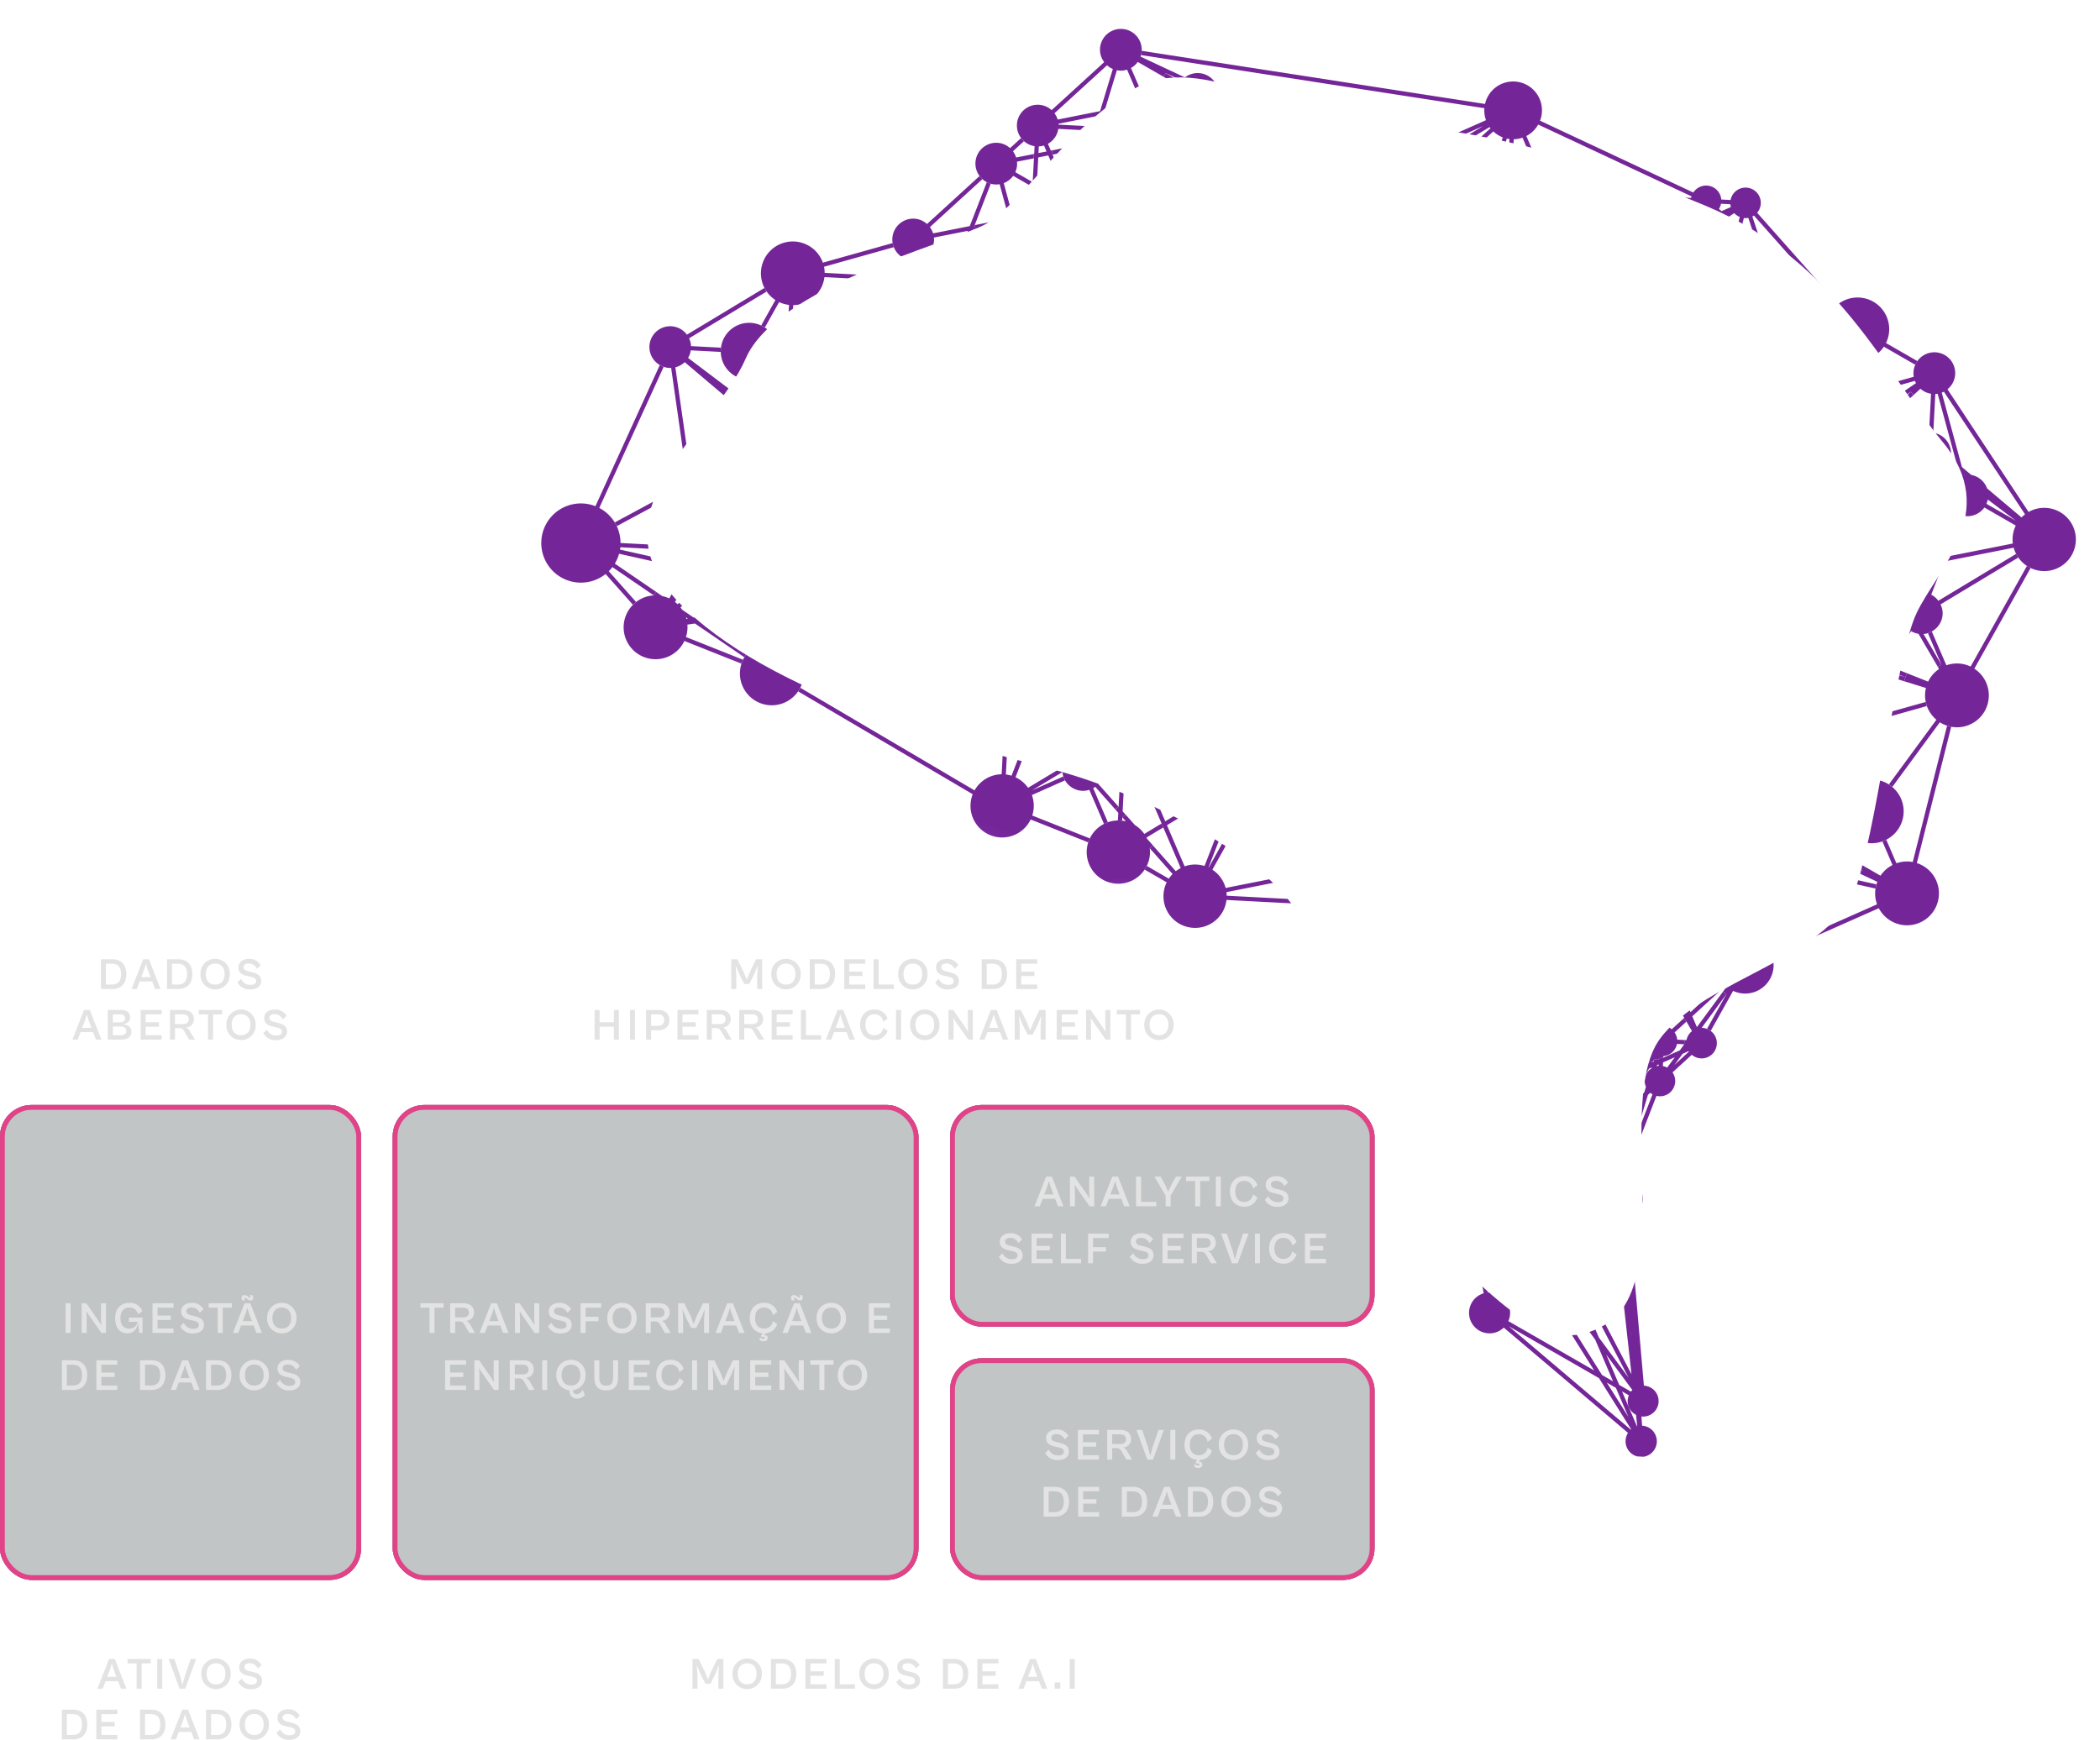 <svg xmlns="http://www.w3.org/2000/svg" xmlns:xlink="http://www.w3.org/1999/xlink" width="663.077" height="549.498" viewBox="0 0 663.077 549.498">
  <defs>
    <radialGradient id="radial-gradient" cx="0.5" cy="1.41" r="0.5" gradientUnits="objectBoundingBox">
      <stop offset="0" stop-color="#af39e6"/>
      <stop offset="1" stop-color="#742698"/>
    </radialGradient>
    <clipPath id="clip-path">
      <rect id="Retângulo_4399" data-name="Retângulo 4399" width="483.849" height="441.718" fill="url(#radial-gradient)"/>
    </clipPath>
    <filter id="Caminho_9194">
      <feOffset input="SourceAlpha"/>
      <feGaussianBlur stdDeviation="30" result="blur"/>
      <feFlood flood-color="#00c8db" result="color"/>
      <feComposite operator="out" in="SourceGraphic" in2="blur"/>
      <feComposite operator="in" in="color"/>
      <feComposite operator="in" in2="SourceGraphic"/>
    </filter>
    <filter id="Retângulo_4355">
      <feOffset input="SourceAlpha"/>
      <feGaussianBlur stdDeviation="15" result="blur-2"/>
      <feFlood flood-color="#742698" result="color-2"/>
      <feComposite operator="out" in="SourceGraphic" in2="blur-2"/>
      <feComposite operator="in" in="color-2"/>
      <feComposite operator="in" in2="SourceGraphic"/>
    </filter>
    <filter id="Retângulo_4356">
      <feOffset input="SourceAlpha"/>
      <feGaussianBlur stdDeviation="15" result="blur-3"/>
      <feFlood flood-color="#ff0070" result="color-3"/>
      <feComposite operator="out" in="SourceGraphic" in2="blur-3"/>
      <feComposite operator="in" in="color-3"/>
      <feComposite operator="in" in2="SourceGraphic"/>
    </filter>
    <filter id="Retângulo_4355-2">
      <feOffset input="SourceAlpha"/>
      <feGaussianBlur stdDeviation="15" result="blur-4"/>
      <feFlood flood-color="#742698" result="color-4"/>
      <feComposite operator="out" in="SourceGraphic" in2="blur-4"/>
      <feComposite operator="in" in="color-4"/>
      <feComposite operator="in" in2="SourceGraphic"/>
    </filter>
    <filter id="Retângulo_4356-2">
      <feOffset input="SourceAlpha"/>
      <feGaussianBlur stdDeviation="15" result="blur-5"/>
      <feFlood flood-color="#ff0070" result="color-5"/>
      <feComposite operator="out" in="SourceGraphic" in2="blur-5"/>
      <feComposite operator="in" in="color-5"/>
      <feComposite operator="in" in2="SourceGraphic"/>
    </filter>
    <filter id="Retângulo_4355-3">
      <feOffset input="SourceAlpha"/>
      <feGaussianBlur stdDeviation="15" result="blur-6"/>
      <feFlood flood-color="#742698" result="color-6"/>
      <feComposite operator="out" in="SourceGraphic" in2="blur-6"/>
      <feComposite operator="in" in="color-6"/>
      <feComposite operator="in" in2="SourceGraphic"/>
    </filter>
    <filter id="Retângulo_4356-3">
      <feOffset input="SourceAlpha"/>
      <feGaussianBlur stdDeviation="15" result="blur-7"/>
      <feFlood flood-color="#ff0070" result="color-7"/>
      <feComposite operator="out" in="SourceGraphic" in2="blur-7"/>
      <feComposite operator="in" in="color-7"/>
      <feComposite operator="in" in2="SourceGraphic"/>
    </filter>
    <filter id="Retângulo_4355-4">
      <feOffset input="SourceAlpha"/>
      <feGaussianBlur stdDeviation="15" result="blur-8"/>
      <feFlood flood-color="#742698" result="color-8"/>
      <feComposite operator="out" in="SourceGraphic" in2="blur-8"/>
      <feComposite operator="in" in="color-8"/>
      <feComposite operator="in" in2="SourceGraphic"/>
    </filter>
    <filter id="Retângulo_4356-4">
      <feOffset input="SourceAlpha"/>
      <feGaussianBlur stdDeviation="15" result="blur-9"/>
      <feFlood flood-color="#ff0070" result="color-9"/>
      <feComposite operator="out" in="SourceGraphic" in2="blur-9"/>
      <feComposite operator="in" in="color-9"/>
      <feComposite operator="in" in2="SourceGraphic"/>
    </filter>
  </defs>
  <g id="Grupo_24236" data-name="Grupo 24236" transform="translate(-670.71 -197.292)">
    <g id="Grupo_23929" data-name="Grupo 23929" transform="translate(143.473 87.442) rotate(3)">
      <g id="Grupo_8181" data-name="Grupo 8181" transform="translate(711.907 72.691)" style="isolation: isolate">
        <g id="Grupo_8180" data-name="Grupo 8180" transform="translate(0 0)" clip-path="url(#clip-path)">
          <path id="Caminho_9134" data-name="Caminho 9134" d="M107.367,62.925a10.069,10.069,0,0,1-5.048,18.784,10.448,10.448,0,0,1-1.281-.094l-1.323-.255v-.016a9.31,9.31,0,0,1-2.339-.953L83.458,101.566l-1.115-.745L96.251,79.656a10.258,10.258,0,0,1-3.24-4.172L92.6,74.208a9.644,9.644,0,0,1-.344-2.589,8.7,8.7,0,0,1,.177-1.813l-7-1.771.339-1.3.427-1.276,6.808,2.308a10.14,10.14,0,0,1,3.24-4.167l-.448-.672,1.115-.734-4.766-9.72,1.188-.594L98.491,62.31a10.078,10.078,0,0,1,3.829-.761,10.233,10.233,0,0,1,3.839.761l16.1-32.666,1.193.589Z" transform="translate(346.587 124.774)" fill="url(#radial-gradient)"/>
          <path id="Caminho_9135" data-name="Caminho 9135" d="M102.975,55.589l.75-1.11-.3-.953-1.552-1.167.813-1.078-7-21.253a6.736,6.736,0,0,1-.734.094V42.378H93.609V30.121a6.522,6.522,0,0,1-3.433-1.406l-2.021,2.052L87.2,29.83l-1.485,1.125-.8-1.078,3.771-2.855a5.3,5.3,0,0,1-.375-.7l-6.589,2.224-.427-1.261,6.579-2.24a6.69,6.69,0,0,1-.167-1.459,6.165,6.165,0,0,1,.458-2.36l.594-1.193a6.576,6.576,0,1,1,9.955,8.407L126.322,65.8A9.814,9.814,0,0,1,131.7,64.22a9.988,9.988,0,1,1,0,19.977,9.837,9.837,0,0,1-3.808-.761l-1.193-.589a9.827,9.827,0,0,1-2.865-2.511l-.761-1.11a9.2,9.2,0,0,1-.865-1.917L100.48,82.822l-.26.807-1.281-.417-.323-1.292.818-.219,4.646-14.143a7.069,7.069,0,0,1-1.427-.88l-.948-.943a6.459,6.459,0,0,1-1.542-4.183,6.576,6.576,0,0,1,.448-2.36l.6-1.193a7.112,7.112,0,0,1,.49-.62l-3.151-3.2.948-.938,3.151,3.188a8.275,8.275,0,0,1,.781-.537Zm2.37-.469a.315.315,0,0,0,.125-.026l-.177-.13Zm17.112,13.653-9.215-6.225a6.37,6.37,0,0,1-.349,1.37ZM122.5,70.3l-10.2-5.178a6.649,6.649,0,0,1-5.542,3.032,7.019,7.019,0,0,1-1.412-.161l-4.37,13.314,20.888-5.3a10.2,10.2,0,0,1-.162-1.8,10.094,10.094,0,0,1,.8-3.912m1.677-2.657a10.489,10.489,0,0,1,1.057-1.042L97.62,29.257a6.6,6.6,0,0,1-.656.349l7.59,23.118,3.068,2.334a6.58,6.58,0,0,1,5.2,3.969Z" transform="translate(342.155 71.575)" fill="url(#radial-gradient)"/>
          <path id="Caminho_9136" data-name="Caminho 9136" d="M87.222,31.509a2.156,2.156,0,0,0-.073-.219l-.24.052Zm11.882.63,3.662,2.469-.75,1.11-3.48-2.344-.948.938-.161-.161a6.429,6.429,0,0,1-2.521,1.261l5.35,2.719-.6,1.193L92.139,35.5c-.073-.016-.156-.026-.219-.042l-1.266-.412a6.746,6.746,0,0,1-1.8-1.208l-3.917-1.985-1.485.375-.328-1.3-1.6-.8.6-1.193,2.964,1.505L86.836,30a4.6,4.6,0,0,1-.1-.969,7.285,7.285,0,0,1,.167-1.464l.438-1.261a6.5,6.5,0,0,1,.917-1.448l-1.271-1.3.964-.943,1.078,1.11-.354-.557-.719-.547,1.365-.9.349.521,1,.766a6.421,6.421,0,0,1,1.985-.495H94a6.575,6.575,0,0,1,5.928,6.517,7.392,7.392,0,0,1-.1.953l1.9,1.432-.813,1.078-1.443-1.1c-.109.24-.229.5-.365.74" transform="translate(343.115 91.446)" fill="url(#radial-gradient)"/>
          <path id="Caminho_9137" data-name="Caminho 9137" d="M93.268,30.065l2.2,3.365-1.365.9-.964.943L91.1,33.217a6.549,6.549,0,0,1-3.433,1.4v.979H86.33v-.979a6.527,6.527,0,0,1-4.36-2.308l-.75-1.11a5.626,5.626,0,0,1-.365-.755l-.8-1.057.448-.349a1.59,1.59,0,0,1-.026-.271V27.424a6.523,6.523,0,0,1,3.032-4.9v-.016l1.2-.589a6.876,6.876,0,0,1,1.365-.333l-.49-.755-.323.109-.448-1.261,1.136-.74.182.3.333-.109.427,1.261.761,1.172a6.8,6.8,0,0,1,1.99.495l.448-.333.8,1.078c.063.052.13.12.193.172l1.292-1.3.958.938-1.287,1.3A6.522,6.522,0,0,1,93.591,28.1a6.392,6.392,0,0,1-.323,1.969" transform="translate(336.969 79.737)" fill="url(#radial-gradient)"/>
          <path id="Caminho_9138" data-name="Caminho 9138" d="M101.05,34.415l.927-.63-.615-.2-.787.589Zm10.064,5.1V36.873l-7.532-2.547-1.156.776ZM99.82,33.06l-4.35-1.474L99.242,33.5Zm-.427,2.011-.531.391-.8-1.063-3.542-1.8A8.936,8.936,0,0,1,83.5,36.29l-.844,1.7-1.2-.589-6.162,9.361-1.115-.729,7.2-10.965a8.94,8.94,0,0,1-1.563-1.542l-.76-1.115a9.04,9.04,0,0,1-1.172-3.782V27.294a9.032,9.032,0,0,1,5.063-7.418l1.235-.495a8.705,8.705,0,0,1,2.667-.406,9.055,9.055,0,0,1,3.355.656l1.193.589a9.2,9.2,0,0,1,3.719,4.225l12.163-4.1.438,1.261-12.179,4.12a11.721,11.721,0,0,1,.255,1.568h9.465v1.339h-9.46a10.384,10.384,0,0,1-.255,1.552l5.568,1.891,3.73-2.829.8,1.057-2.985,2.292.719.24L106,31.05l.75,1.11-1.781,1.2,6.141,2.078h1.334v.453l5.829,1.969-.438,1.261-5.391-1.813v2.87l.6.307-.6,1.193v1.2l1.6-.4.328,1.3-1.927.484V72.029h-1.334V44.619L80.875,52.292l-.328-1.3,30.567-7.762V41l-9.97-5.053-6.47,4.386-.755-1.115,5.86-3.969Z" transform="translate(312.191 79.867)" fill="url(#radial-gradient)"/>
          <path id="Caminho_9139" data-name="Caminho 9139" d="M117.046,83.793a10.1,10.1,0,0,1,3.829-.76,10.471,10.471,0,0,1,1.292.094l8.574-43.553,1.323.255-8.585,43.563a10.069,10.069,0,1,1-11.252,14.861L79.3,114.964l-.615-1.188L111.613,97.06a9.95,9.95,0,0,1-.8-3.943,8.145,8.145,0,0,1,.052-1.016l.229-1.328c.063-.271.146-.552.229-.818l-5.475-2.229.5-1.229L74.972,70.562l.6-1.193,36.656,18.6a10.238,10.238,0,0,1,3.61-3.563l-3.584-7.282,1.193-.589Z" transform="translate(315.562 166.565)" fill="url(#radial-gradient)"/>
          <path id="Caminho_9140" data-name="Caminho 9140" d="M101.735,26.784l.755,1.115L87.978,37.712a5.372,5.372,0,0,1,.385.844l.328,1.3a4.808,4.808,0,0,1,.094.953,6.5,6.5,0,0,1-.8,3.1l26.592,18-.75,1.11-26.592-18a6.466,6.466,0,0,1-9.126.912l-.958-.943a8.408,8.408,0,0,1-.552-.75l-1.125-.74.469-.724a6.957,6.957,0,0,1-.271-1.3V40.129a6.463,6.463,0,0,1,1.479-3.5l-4.834-4.907.958-.938,4.834,4.891a6.515,6.515,0,0,1,3.422-1.4L82,33.566l1.115.729a5.786,5.786,0,0,1,1.375.349l4.787-9.71,1.2.589-4.787,9.71A6.191,6.191,0,0,1,87,36.311l18.883-14.377.8,1.063Z" transform="translate(304.374 92.322)" fill="url(#radial-gradient)"/>
          <path id="Caminho_9141" data-name="Caminho 9141" d="M79.713,70.3,73.306,83.294l-1.2-.583,5.558-11.293-1.115-.734,1.042-1.6a2.436,2.436,0,0,1-.333-.271L76.3,67.87a9.009,9.009,0,0,1-2.188-5.23V61.306a8.843,8.843,0,0,1,.26-1.558l.417-1.266c.146-.339.307-.662.479-.974l.755-1.1A8.646,8.646,0,0,1,77.6,54.868l1.115-.74a8.82,8.82,0,0,1,4.36-1.146,9,9,0,0,1,7.673,4.344l.615,1.188a9.252,9.252,0,0,1,.7,3.459A8.976,8.976,0,0,1,79.713,70.3" transform="translate(303.507 223.005)" fill="url(#radial-gradient)"/>
          <path id="Caminho_9142" data-name="Caminho 9142" d="M146.267,65.479a4.337,4.337,0,0,1,.542-.755l-3.125-3.172Zm7.9,9.569a6.555,6.555,0,0,1-1.391.349l6.157,9.371-1.115.734L151.2,75.424a6.776,6.776,0,0,1-2.349-.714l-1.125-.74a6.628,6.628,0,0,1-1.386-1.516l-2.49,1.261-.6-1.193-.427-1.276,2.636-.9a6.737,6.737,0,0,1-.167-1.464,6.448,6.448,0,0,1,.333-1.969l-3.193-4.855a6.373,6.373,0,0,1-5.313.333l-1.2-.594a6.68,6.68,0,0,1-.615-.453l-.958-.938a6.578,6.578,0,0,1-1.531-4.188,5.277,5.277,0,0,1,.1-.948L95.692,45.831a6.527,6.527,0,0,1-2.021,2.829L112.4,77.184l-1.1.75L92.546,49.4a6.371,6.371,0,0,1-6.037,0L68.725,76.46l-1.115-.74L85.373,48.659a6.609,6.609,0,0,1-2.443-5.084,6.465,6.465,0,0,1,1.537-4.183l.953-.938a7.11,7.11,0,0,1,1.422-.886l-1.823-5.563,1.266-.417,1.828,5.548a7.019,7.019,0,0,1,1.412-.161,6.54,6.54,0,0,1,3.016.766l2.714-4.131,1.125.74-2.568,3.912L96.937,35.1l.958.943-3.323,3.349a6.479,6.479,0,0,1,1.552,4.183,5.744,5.744,0,0,1-.115.953l37.214,9.439a6.262,6.262,0,0,1,.4-.844l.75-1.11a6.527,6.527,0,0,1,4.36-2.308h1.334a6.515,6.515,0,0,1,.74.094l8.392-25.514,1.266.412-8.376,25.519a6.436,6.436,0,0,1,1.412.9L159.284,35.1l.948.943L144.459,52.045a6.4,6.4,0,0,1,1.115,1.917L156.2,51.28l.323,1.292-10.616,2.7a7.391,7.391,0,0,1,.094.948,6.536,6.536,0,0,1-1.537,4.188l3.308,3.355a6.56,6.56,0,0,1,4.1-1.464,6.861,6.861,0,0,1,1.412.146l3.245-9.871,1.281.417-3.25,9.882a6.5,6.5,0,0,1,2.344,1.8l23.764-16.08.76,1.11-23.769,16.08a6.238,6.238,0,0,1,.823,3.094,6.558,6.558,0,0,1-3.115,5.563Z" transform="translate(284.575 102.2)" fill="url(#radial-gradient)"/>
          <path id="Caminho_9143" data-name="Caminho 9143" d="M74.739,50.438a6.5,6.5,0,0,1,4.11,1.479l3.308-3.355.953.938L79.8,52.855A6.4,6.4,0,0,1,80.881,59.4l-.6,1.193a4.622,4.622,0,0,1-.479.615l-.948.943a6.529,6.529,0,0,1-3.433,1.406V75.827H74.072V63.56a7.265,7.265,0,0,1-.745-.094l-1.266-.417a6.585,6.585,0,0,1-3.9-6.006,5.985,5.985,0,0,1,.094-.969l.323-1.3a6.89,6.89,0,0,1,1.115-1.912l.948-.938a6.918,6.918,0,0,1,1.427-.886L68.3,39.541l1.271-.417L73.333,50.6a6.576,6.576,0,0,1,1.406-.167" transform="translate(286.89 164.675)" fill="url(#radial-gradient)"/>
          <path id="Caminho_9144" data-name="Caminho 9144" d="M102.646,41.735h.849l-.938-2.87-.667.443a6.746,6.746,0,0,1,.755,2.427m-5.86-5.845a6.543,6.543,0,0,1,4.36,2.3l.979-.656-.12-.375,1.266-.417,6.767-4.574.948-.938.177.177,14.575-9.856.761,1.115-14.367,9.72-.958.938L111,33.15l-7.272,4.923,1.2,3.662h9.606v1.344h-9.173l-1.266.417-.135-.417h-1.3a6.418,6.418,0,0,1-1.479,3.511l3.313,3.355-.953.938-3.308-3.349a6.012,6.012,0,0,1-5.016,1.38l-1.3-.323a6.525,6.525,0,0,1-4.2-7.647L63.083,31.937l.422-1.261,26.634,9c.052-.12.135-.24.2-.365l.75-1.115a6.543,6.543,0,0,1,4.365-2.3Z" transform="translate(265.521 90.726)" fill="url(#radial-gradient)"/>
          <path id="Caminho_9145" data-name="Caminho 9145" d="M93.287,130.766l2.4-3.672-3.125,3.178a6.016,6.016,0,0,1,.479.609ZM109.743,117.8l-.677-1.354-2.427,1.646,1.849.938a5.121,5.121,0,0,1,1.255-1.229m5.563.125,8.491-8.611-2.4-1.2-11.2,7.59.761,1.531a4.612,4.612,0,0,1,1.5-.271,4.731,4.731,0,0,1,2.849.964m-33.5-28.3L94,93.745a6.255,6.255,0,0,1,.927-1.433L79.139,76.289a5.741,5.741,0,0,1-1.417.9Zm22.837,33.328,2.23.9,1.031-.521a3.8,3.8,0,0,1-.219-.886h-2.943a5.107,5.107,0,0,1-.1.505m3.261-2.73-2.526-1.271-1.083.724a4.259,4.259,0,0,1,.448,1.432h2.943a4.313,4.313,0,0,1,.219-.886m32.953-32.171L138.043,76.7V87.416a9.241,9.241,0,0,1,2.813.641m1.349-.13,6.574-10.007L139.4,75.545c-.062.026-.146.068-.219.094Zm7.35-11.2.4-.594-8.277-2.8a5.215,5.215,0,0,1-.818,1.193Zm-47.283,25.91a6.579,6.579,0,0,1-1.625.37V115.05l4.62,2.349,3.193-2.162ZM104,118.259l-3.355-1.7v.479a4.831,4.831,0,0,1,2.9,1.531Zm-.536-16.211,6.121,12.429,10.449-7.064-14.518-7.36a6.876,6.876,0,0,1-2.052,2m42.548,10.434a7.936,7.936,0,0,1,.792-.287l-2.448-9.882a9.247,9.247,0,0,1-2.37,2.016Zm-50.57-.068,3.86,1.953V103.007a5.983,5.983,0,0,1-.74-.094Zm.427-21.06a6.452,6.452,0,0,1,8.209,0L121.1,74.086a4.7,4.7,0,0,1-.938-2.24H81.567a6.444,6.444,0,0,1-1.464,3.5Zm7.345,35.875-9.006,4.579-.448.667a5.582,5.582,0,0,1,.229.99Zm-5.292-1.089-2.24,3.412,9.606-4.886-1.156-.474a4.806,4.806,0,0,1-4.152,2.417,4.7,4.7,0,0,1-2.058-.469m-.813-8.215a4.823,4.823,0,0,1,2.2-.891v-1.162L95.032,113.7l-.521,1.584Zm43.47-.083-15.523-7.887-8.788,8.918a4.941,4.941,0,0,1,.938,2.24h22.607a9.79,9.79,0,0,1,.766-3.271m-14.549-8.892,15.164,7.7a10.1,10.1,0,0,1,3.62-3.563l-4.027-8.168a8.955,8.955,0,0,1-3.412.672,9.071,9.071,0,0,1-5.891-2.177ZM105.2,92.135l21.972-14.856-.75-1.547a4.689,4.689,0,0,1-1.5.271,4.836,4.836,0,0,1-2.875-.969Zm24.29,8.876a9.263,9.263,0,0,1-1.177-3.86H106.5a7.22,7.22,0,0,1-.385,1.693l15.174,7.709Zm-1.172-5.2a9.142,9.142,0,0,1,4.464-7.173l-5.006-10.152-22.019,14.9a6.547,6.547,0,0,1,.755,2.427Zm-38.125,32.63a6.362,6.362,0,0,1,1.427.886l4.537-4.615a4.762,4.762,0,0,1,0-5.839l-2.11-2.157Zm42.183-54.685L129.386,73a4.869,4.869,0,0,1-1.761,2.162l.677,1.36Zm-1.828,28.723c-.1-.12-.208-.224-.3-.349l-7.569,5.126,2.11,1.073Zm2.089-31.968a4.666,4.666,0,0,1,.385-1.365l-3.365,1.141c.01.063.01.146.021.224Zm-2.349,1.339,2.469.63a3.343,3.343,0,0,1-.115-.63ZM136.7,75.94a4.82,4.82,0,0,1-2.886-1.542l-4.928,3.339,5.089,10.314a8.921,8.921,0,0,1,2.724-.63Zm-1.959-8.8a4.7,4.7,0,0,1,2.219-.755l2.438-.818,6.965-14.132,1.2.594L141.2,64.949l12.069-4.074.427,1.276-13.346,4.506-.26.521a4.966,4.966,0,0,1,1.24,1.229l12.361-6.261.6,1.193-12.366,6.277a5.087,5.087,0,0,1,.271,1.558,4.818,4.818,0,0,1-.083.886l8.574,2.907,7.475-11.371,1.125.74-7.272,11.08,6.647,2.25-.427,1.276-7-2.365-.323.5,7.314,1.865-.339,1.3-7.741-1.969-7.235,11a9.053,9.053,0,0,1,2.839,3.672l19.3-6.527.412,1.276L146.17,94.224a8.857,8.857,0,0,1-.8,6.626l2.714,11.038a10.2,10.2,0,0,1,1.745-.156,10.036,10.036,0,0,1,4.964,1.307l1.115.745a10.038,10.038,0,0,1-1.037,16.737v.01l-1.193.589a10.208,10.208,0,0,1-3.849.766,10.079,10.079,0,0,1-10.033-9.418H117.192a4.78,4.78,0,0,1-.208.886l.01.01-.6,1.193a4.854,4.854,0,0,1-2.985,1.969l34.369,13.966-.5,1.229-39.433-15.992-13.606,9.184,58.284,9.861-.229,1.328L93.829,136.22a6.6,6.6,0,0,1-2.2,3.329l16.445,25.035-1.115.74L90.526,140.288a6.781,6.781,0,0,1-2.36.708V155.2l17.226,11.663-.755,1.1L88.167,156.822H86.823v-.912l-.755-.516.755-1.1V143.033l-1.115-.74.875-1.328a7.569,7.569,0,0,1-.964-.214l-.719.495-4.266,8.631-1.193-.583,3.2-6.532-.75-1.115,1.959-1.313.141-.307c-.208-.135-.417-.286-.615-.443l-.948-.943a6.531,6.531,0,0,1,1.563-9.746L82.629,126.1l1.193-.583,1.38,2.787a6.124,6.124,0,0,1,1.615-.365h1.344a4.466,4.466,0,0,1,.74.083l4.058-12.361-1.365-1.4.948-.943.886.9.375-1.115-.781-.4.6-1.193.589.292,3.063-9.3a6.828,6.828,0,0,1-1.422-.886l-.953-.938a6.346,6.346,0,0,1-1.354-5.652l-11.236-3.8-1.271.417-.313-.953L68.539,86.572l.427-1.266L80.2,89.1l-3.787-11.5A5.921,5.921,0,0,1,75,77.769a6.531,6.531,0,0,1-4.1-1.474l-.161.161-.953-.938-3.912,2.657-.75-1.115,4.1-2.782a6.464,6.464,0,0,1-.8-3.094A6.555,6.555,0,0,1,69.945,67l.958-.938a5.946,5.946,0,0,1,5.022-1.38L85.27,26.746l1.3.323L77.222,65a4.555,4.555,0,0,1,.813.365l1.115.74a6.542,6.542,0,0,1,2.391,4.407h38.62a4.684,4.684,0,0,1,1.584-2.933l1.1-.75a4.87,4.87,0,0,1,2.068-.469,4.713,4.713,0,0,1,2.855.964l17.018-17.268.958.938L128.73,68.267a5.036,5.036,0,0,1,.479.761Z" transform="translate(274.124 112.576)" fill="url(#radial-gradient)"/>
          <path id="Caminho_9146" data-name="Caminho 9146" d="M81.013,62.686a4.964,4.964,0,0,1,.938,2.24h2.3V66.27h-2.3a4.812,4.812,0,0,1-4.089,4.089v.484l-1.344.281-.109.458-1.354-.13-.542,1.083-1.25-.51L72.1,73.609l-1.073-.787-2.5,2.516-.948-.938,5.787-5.876a4.762,4.762,0,0,1,1.7-7.23v-.01l1.271-.417c.052-.016.12-.016.177-.026h1.344a4.765,4.765,0,0,1,2.193.9l3.563-3.6.948.943Z" transform="translate(284.445 244.686)" fill="url(#radial-gradient)"/>
          <path id="Caminho_9147" data-name="Caminho 9147" d="M72.066,42.874l-19.841,6.7-.432-1.261L71.649,41.6a9.849,9.849,0,0,1,0-5.121l.417-1.266a10.009,10.009,0,0,1,3.2-4.126l1.115-.74a9.966,9.966,0,0,1,11.429,1.125L96.8,22.355l.958.938-9,9.116a10.926,10.926,0,0,1,1.115,1.526l11.762-5.97.594,1.193L90.5,35.112a10.01,10.01,0,0,1-1.74,10.538l38.3,38.875-.958.938L87.813,46.588a9.947,9.947,0,0,1-13.023,0l-17.2,17.435-.948-.938,17.174-17.43c-.135-.161-.271-.323-.4-.484l-.761-1.11a10.56,10.56,0,0,1-.6-1.188" transform="translate(217.996 94.094)" fill="url(#radial-gradient)"/>
          <path id="Caminho_9148" data-name="Caminho 9148" d="M91.09,59.218a4.616,4.616,0,0,1,.667-1.125L74.968,41.054l11.1,16.883Zm8.866,12.314,6.631-2.24-7.35-4.975a4.873,4.873,0,0,1-2.954,1.558V68.9a4.794,4.794,0,0,1,3.672,2.636m-11.1-41.693L77.208,18.009l-3.183,9.725L87.35,32.24a8.988,8.988,0,0,1,1.511-2.4m-2.2,6.584H77.208a6.558,6.558,0,0,1-1.479,3.5L92.7,57.155a4.909,4.909,0,0,1,2.25-.927V44.7a9.024,9.024,0,0,1-8.3-8.277m-9.449-1.339h9.449a8.225,8.225,0,0,1,.271-1.568L73.6,29.01l-.25.724a6.606,6.606,0,0,1,3.855,5.35m32.369,34.609,18.409,12.455-.75,1.115L107.983,70.23,100.4,72.793a3.571,3.571,0,0,1,.1.912,3.616,3.616,0,0,1-.1.927l-.422,1.261h-.026a4.846,4.846,0,0,1-8.345.6L91.017,75.3a5.082,5.082,0,0,1-.292-1.594,4.953,4.953,0,0,1,.292-1.584l.594-1.193a4.386,4.386,0,0,1,.8-.87l-1.88-2.881,1.115-.74,1.88,2.865a5.207,5.207,0,0,1,1.422-.412V65.875a4.8,4.8,0,0,1-2.25-.912l-.948-.938a4.8,4.8,0,0,1-1.026-2.964c0-.188.042-.359.052-.537L87.142,59.6l-1.115.74-.8-1.219-1.432-.359.328-1.3L73.7,41.58a6.494,6.494,0,0,1-8.553-2.266L54.923,44.492l-.609-1.182,10.22-5.188a6.628,6.628,0,0,1-.458-2.36,6.88,6.88,0,0,1,.188-1.474l.427-1.261a6.4,6.4,0,0,1,.927-1.448l.958-.943A6.512,6.512,0,0,1,70,29.229h1.344a5.516,5.516,0,0,1,.74.094l.24-.74-.979-.333.427-1.261.969.323,3.4-10.366-.479-.5.948-.938,1.459-4.4,1.271.406-1.662,5.068L89.814,28.9a9.219,9.219,0,0,1,2.37-1.448l1.281-.417a8.665,8.665,0,0,1,2.151-.271,8.883,8.883,0,0,1,5.8,2.136l14.07-14.283.958.938L102.7,29.5l16.58-12.6.8,1.057-16.929,12.9a8.954,8.954,0,0,1,1.453,4.9,8.791,8.791,0,0,1-1.2,4.449L125.881,55.4l-.75,1.11L102.644,41.319a8.935,8.935,0,0,1-6.36,3.375V56.228a4.9,4.9,0,0,1,4.157,4.157h23.514v1.339H100.44a5.108,5.108,0,0,1-.448,1.474l8.189,5.553.969-.323Z" transform="translate(228.611 46.771)" fill="url(#radial-gradient)"/>
          <path id="Caminho_9149" data-name="Caminho 9149" d="M140.542,200.857l-.089-.641-.161-.807Zm-38.526-27.3-15.3-21.737a7.084,7.084,0,0,1-1.344.6l9.137,37.063a6.14,6.14,0,0,1,.886-.094,6.52,6.52,0,0,1,1.365.161Zm39.7-49.038-4.037,16.4,5.475-16.643a4.386,4.386,0,0,1-.74-.453Zm-10.085.1a2.964,2.964,0,0,1-.328-.1l-.823,1.672Zm.5,3.178v-1.584l-1.521,2.047a4.967,4.967,0,0,1,1.521-.464m2.016,21.248-.677-5.511v5.443c.229.01.448.042.677.068m1.021-86.023-.844-1.714a4.54,4.54,0,0,1-.854.2v3.021a4.164,4.164,0,0,1,.854.2Zm1.292,154.449-2.943-1.505,7.355,10.455Zm1.719-35.76-1.9-15.507a7.158,7.158,0,0,1-1.083.365Zm.792-110.99-2.688-5.459-.281.417a4.864,4.864,0,0,1,1.683,3.662,4.538,4.538,0,0,1-.094.922Zm-3.052-9.23.7-1.406-.2-.13a4.565,4.565,0,0,1-.87.771Zm-.667,83.689,4.636-18.8-3.224,3.276a4.761,4.761,0,0,1,1.026,2.959,4.894,4.894,0,0,1-3.553,4.683Zm-4.287,69.5L101.687,199.82l40.131,30.556c.047-.042.089-.068.125-.1Zm-28.41-42.709.417-1.261-9.1-11.064Zm26.764,40.37-20.5-29.134-8.449,8.569a6.415,6.415,0,0,1,1.5,4.1,6.271,6.271,0,0,1-.438,2.308ZM108.99,181.13l1.375-1.4-2.7-3.282-.906,1.511Zm2.646-14.044-.417-.839c-.187.078-.385.141-.568.208l-3.542,7.189.375.469Zm3.724,7.569-3.016-6.126-3.954,6.688,2.928,3.553Zm.458-21.737,2.084-4.225-3.282,3.329a8.664,8.664,0,0,1,.583.74Zm10.7,44.371-10.527-21.368-3.839,3.891Zm-22.368-20.706-1.167-1.656-3.99,12.106Zm1.021,1.453-.13-.2-1.261,2.558Zm.333-4.214-1.542-1.875-.458,1.4,1.323,1.875Zm2.526,8.272-2.021-2.855-6.767,11.45a2.117,2.117,0,0,1,.167.146Zm-1.578-7.131-.74,1.5.208.3.828-1.417Zm-.292-2.453,2.808-5.683a7.812,7.812,0,0,1-1.1.078,9.15,9.15,0,0,1-2.151-.271l-1.25,3.8Zm28.16-44.522,3.631-7.355h-.391a4.807,4.807,0,0,1-4.094,4.084v3.079a3.781,3.781,0,0,1,.854.193M138.89,80.4c.036-.135.089-.255.125-.375L135,73.938l2.042,6.194Zm-9.772,122.173-17.9-21.79-1.443,1.459,22.092,31.39,3.589,1.823ZM126,132.264l1.412-2.865-3.073,4.667.406-.094Zm2-.453-.854,1.151-.214.443,1.037-.266a4.392,4.392,0,0,1-.052-.526,6.525,6.525,0,0,1,.083-.8m.286,2.641-2.136.537-3.37,6.855,6.162-6.261a5.814,5.814,0,0,1-.656-1.13m-28.7,20.008-10.246-5.188a7.213,7.213,0,0,1-1.115,1.4l15.231,18.55.979-2.99a8.993,8.993,0,0,1-5.542-8.3,8.752,8.752,0,0,1,.693-3.464m-10.241-13.2,38.907-19.748a5.348,5.348,0,0,1-.281-1.558,4.829,4.829,0,0,1,2.714-4.318l-4.412-13.413L88.691,140.364a6.045,6.045,0,0,1,.651.9m12.96,9.621L90.06,147.766a1.947,1.947,0,0,1-.109.307l10.231,5.2a9.275,9.275,0,0,1,2.12-2.4m14.059,22.764.021-.01-.135-.229Zm1.75-96.258-.7-2.136-4.193,1.417Zm-.656,79.865,1.3-2.2-2.2-.557-.229.438a8.581,8.581,0,0,1,.49,2.323Zm8.35-56.456L118.58,78.8l-8.157-1.182L64.416,93.191a6.376,6.376,0,0,1,.167,1.453,6.6,6.6,0,0,1-3.094,5.569L80.2,138.2a7.516,7.516,0,0,1,7.532,1.214Zm-1.948,57.795h-5.631l-4.589,7.761,3.714,6.293,8.7-8.824a8.85,8.85,0,0,1-2.2-5.23m12.174-77.25-15.976-2.318,6.8,20.706,11.418-11.59ZM119.585,77.6l15.987,2.318-1.906-5.782a4.247,4.247,0,0,1-.875.1,4.871,4.871,0,0,1-4.339-2.709l-9.762,3.292Zm4.37,78.766-3.849-.979-1.089,1.86h4.839c.026-.3.047-.589.1-.88M112.2,150.074l9.111-13.851-30.926,7.845a6.52,6.52,0,0,1,.115,1.193,6.983,6.983,0,0,1-.115,1.2l13.481,3.417a8.945,8.945,0,0,1,4-.953,8.822,8.822,0,0,1,4.339,1.146m8.621,4.115,3.464.875a8.975,8.975,0,0,1,7.84-6.089V137.426a4.48,4.48,0,0,1-1.209-.307Zm8.621-17.216-8.559,8.689-3.74,7.59,2.323.589Zm-9.673,7.9,2.886-5.834L114.017,150.7Zm3.474-9.142L121.763,138l1.714-2.323Zm-.839-1.172,7.22-10.991a5.144,5.144,0,0,1-.776-.844l-38.9,19.722a2.422,2.422,0,0,1,.109.328Zm18.742,78.355-7.564-46.053a7.738,7.738,0,0,1-.792.042,8.818,8.818,0,0,1-5.782-2.141l-8.954,9.074Zm-2.709,5.563,2.355,4.792,2.933,5.954a.247.247,0,0,0,.094-.026l-.578-3.568a4.857,4.857,0,0,1-2.865-4.443,5.09,5.09,0,0,1,.281-1.584Zm3.24-.589-8.835-10.757,4.61,9.35,3.8,1.927c.135-.188.281-.354.427-.521m-3.068-98.6,1.011-2.042-1.386.7-.724.979c.021.12.021.245.047.365h1.052m.714-32.229.886-.88a6.617,6.617,0,0,1-1.526-4.188,2.2,2.2,0,0,1,.021-.271l-1.193-.172Zm1.182,33.572h-1.063l-3.9,7.933.161.135,4.8-4.876.448-1.771a4.923,4.923,0,0,1-.448-1.422m-.844-42.058a4.322,4.322,0,0,1,.547-.75l-3.125-3.178Zm2.11-2.146-1.964-4.011-2.657-.9a5.029,5.029,0,0,1-.5.771l4.5,4.574c.2-.151.411-.3.62-.438m-8.121,38.787,6.756-20.56-1.672-5.079-11.408,11.585,4.626,14.054a5.719,5.719,0,0,1,.839-.083,5.66,5.66,0,0,1,.86.083M139.8,88.5l1.313,4,1.479-4.49a7,7,0,0,1-1.427-.886Zm.328,30.786h.385a4.765,4.765,0,0,1,1.9-3.2l.083-.286-.87.427Zm.146,94.737-23.191-39.2-.094.1,13.257,26.926Zm13.643-103.8c-.042-.052-.1-.109-.135-.161l-1.8.927-2.412,3.657ZM144.6,115.2v-.469l-.542.266-.073.333a2.631,2.631,0,0,1,.615-.13m0-39.735V74.047l-3.011-1.021,1.4,2.818a6.1,6.1,0,0,1,1.61-.38m7.73,22.389-4.766-9.7a6.922,6.922,0,0,1-1.386.349Zm-5.006,17.763,2.24-3.407-3.62,1.839V115.2a4.271,4.271,0,0,1,1.38.412m-1.38-3.073,5.1-2.584,1.281-1.99v-1.344h.646a4.787,4.787,0,0,1,1.584-2.933l-1.917-2.922-.948-.943.2-.2-5.954-9.059v11.976h-1.344V88.529a6.077,6.077,0,0,1-.745-.1l-2.042,6.22,2.6,7.918-1.271.417L141.1,96.8l-6.183,18.841a4.493,4.493,0,0,1,.74.458l.948.938a1.857,1.857,0,0,1,.135.161l.594-.3,1.766-2.381,1.073.787-.177.24.6-.307.74-1.516,1.25.511.313-.156.229-.927,1.354.13.109-.057v-.4Zm8.928-1.38-5.772,5.871a4.9,4.9,0,0,1,.995,2.927,4.832,4.832,0,0,1-4.829,4.829,5.45,5.45,0,0,1-.844-.083l-8.189,24.915a8.98,8.98,0,0,1,1.828,15.57l7.194,51.117h.01a4.886,4.886,0,1,1,0,9.772c-.1,0-.188-.026-.287-.026l.365,2.912a4.937,4.937,0,1,1-4.318,2.5L100.1,200.315a6.413,6.413,0,0,1-4.7,2.052,6.459,6.459,0,0,1-2.188-12.549l-9.126-37.063a8.579,8.579,0,0,1-1.156.094A7.557,7.557,0,0,1,79,138.827L60.28,100.822a6.454,6.454,0,0,1-2.3.432,6.58,6.58,0,0,1-2.667-12.6v-.016l1.271-.406a4.818,4.818,0,0,1,.729-.1H58.66c.083.01.151.01.24.026l3.422-13.877,1.292.323L60.2,88.476a6.584,6.584,0,0,1,3.782,3.443L107.5,77.2,64.651,70.974l.188-1.318,45.454,6.589L117,73.98l-3.553-10.835,1.255-.417,3.563,10.824L128,70.26a4.538,4.538,0,0,1-.094-.922,4.994,4.994,0,0,1,.167-1.193l.49-1.235h.021a4.849,4.849,0,0,1,3.542-2.381V61.509a4.877,4.877,0,0,1,.662-9.71,4.636,4.636,0,0,1,.875.1l1.271.417v.016a5.383,5.383,0,0,1,.766.453l4.506-4.558.948.943-3.146,3.188,1.662-1.13.75,1.115-3.256,2.214a4.781,4.781,0,0,1,.521,2.146,4.867,4.867,0,0,1-.521,2.146l.052.026,1.193.583-.078.172.042.016,5.11-7.777,1.115.74L139.479,60.4l5.121,3.469-.755,1.1-5.1-3.448-1.594,2.443,3.62,7.366,3.829,1.3V66.4h1.344v6.694l15.992,5.417-.417,1.266-15.575-5.266v.964a6.581,6.581,0,0,1,5.86,5.86h9.454v1.344H151.8a6.626,6.626,0,0,1-3.032,4.891l5,10.168,9.678-9.835.958.938L154.4,99l1.63,3.344,7.663-11.632,1.115.734-7.272,11.064c.073,0,.13-.026.208-.026a4.653,4.653,0,0,1,1.5.266l.01-.01,1.2.583a4.812,4.812,0,1,1-5.574,7.84" transform="translate(216.363 202.986)" fill="url(#radial-gradient)"/>
          <path id="Caminho_9150" data-name="Caminho 9150" d="M56.14,63.381a6.6,6.6,0,0,1,3.433-1.412h1.344a6.759,6.759,0,0,1,1.625.365l6.845-13.908,1.193.589-6.84,13.9a6.69,6.69,0,0,1,2.636,3.193l1.3.323-.583,2.37-.188,1.318-.13-.016-.906,3.636-1.292-.323a6.534,6.534,0,0,1-3.662,1.594V87.275H59.572V75.013a6.557,6.557,0,0,1-5.85-5.86h-.854V67.825h.854a6.574,6.574,0,0,1,.917-2.745l-3.771-2.891.8-1.052,1.485,1.13.964-.948Z" transform="translate(214.107 203.828)" fill="url(#radial-gradient)"/>
          <path id="Caminho_9151" data-name="Caminho 9151" d="M71.508,57.509a6.5,6.5,0,0,1,.458,2.36,6.568,6.568,0,0,1-1.531,4.172l1.281,1.3-.964.948-1.266-1.307c-.089.073-.135.12-.219.177l-.8,1.052-.391-.292-1.271.417-.01-.042a6.045,6.045,0,0,1-1.412.156,6.58,6.58,0,0,1-6.168-4.329l-.328-1.3a7.4,7.4,0,0,1-.1-.953,7.056,7.056,0,0,1,.1-.943l-12.2-9.277.823-1.073L59.236,57.5a7.674,7.674,0,0,1,.365-.755L47.51,48.57l.75-1.1,12.09,8.183a6.771,6.771,0,0,1,.886-.886l1.115-.745a6.634,6.634,0,0,1,3.032-.761,6.544,6.544,0,0,1,4.11,1.469l4.537-4.61.958.938-4.548,4.62a7.3,7.3,0,0,1,.469.609l5.662-2.865.6,1.193Z" transform="translate(196.509 199.809)" fill="url(#radial-gradient)"/>
          <path id="Caminho_9152" data-name="Caminho 9152" d="M67.581,10.416a6.565,6.565,0,0,1,11.929,5.443L92.074,22.24l.875-.443.6,1.193-.594,1.193-.886-.443-.886.443-.6-1.193L78.9,17.052a6.164,6.164,0,0,1-.469.615l.188.2-.958.938,3.693,5.6-1.136.734-3.834-5.829a6.364,6.364,0,0,1-3.016.761,6.579,6.579,0,0,1-4.11-1.464L39.816,48.494l-.953-.943L68.3,17.661a6.6,6.6,0,0,1-1.474-3.5V12.822a6.289,6.289,0,0,1,.12-.792L51.771,6.894,52.2,5.618l.505-1.245Z" transform="translate(163.577 18.406)" fill="url(#radial-gradient)"/>
          <path id="Caminho_9153" data-name="Caminho 9153" d="M92.979,116.27a4.807,4.807,0,0,1-4.089,4.089v.469l7.256-3.672a5.372,5.372,0,0,1-.219-.886Zm.458-59.6,2.954,3.016-1.177-1.813Zm6.579,54.174v-6.267l-7.97,8.105a4.909,4.909,0,0,1,.938,2.25h2.943a4.818,4.818,0,0,1,4.089-4.089m16.377-38.63-9.22-6.235a7.334,7.334,0,0,1-.344,1.38Zm26.368,59.753L128.1,87.308a9.834,9.834,0,0,1-7.381-.974L103.871,112a4.7,4.7,0,0,1,1.485,4.771ZM116.425,73.723l-10.2-5.178a6.568,6.568,0,0,1-4.87,2.964v29.8l16.8-17.039a10.04,10.04,0,0,1-1.729-10.543m17.07-2.209,8.637-5.86H109.106l8.647,5.86a9.955,9.955,0,0,1,15.742,0m10.569-5.537-9.215,6.235,9.574-4.855a6.646,6.646,0,0,1-.359-1.38M119.6,85.594c-.161-.12-.328-.26-.49-.385l-17.752,18.018v7.621a4.454,4.454,0,0,1,1.4.412ZM152.841,71.15a6.326,6.326,0,0,1-2.282.432,6.581,6.581,0,0,1-5.537-3.037L134.8,73.723a9.684,9.684,0,0,1,.807,3.912,10.735,10.735,0,0,1-.172,1.8L160,85.672ZM49.405,83.865c.245-.052.484-.068.74-.1h1.339c.245.031.5.047.734.1L58.2,65.654l1.271.417L53.5,84.3a6.573,6.573,0,0,1,3.912,6,6.5,6.5,0,0,1-.823,3.1L84.65,112.39a4.8,4.8,0,0,1,3.563-1.61,4.68,4.68,0,0,1,2.87.964l8.934-9.064V71.519a6.561,6.561,0,0,1-5.85-5.86V64.315a5.477,5.477,0,0,1,.115-.792l.422-1.261a6.2,6.2,0,0,1,.932-1.448L92.323,57.45a6.505,6.505,0,0,1-4.11,1.474,6.571,6.571,0,0,1-5.975-3.86L81.8,53.8c-.052-.255-.073-.526-.1-.792V51.668c.031-.266.052-.537.1-.792l.438-1.271a6.626,6.626,0,0,1,2.49-2.844l1.208-.589a6.623,6.623,0,0,1,1.375-.333l-.875-1.328,1.115-.734V31.222h1.344V45.807h.01a6.593,6.593,0,0,1,5.912,6.532,6.5,6.5,0,0,1-.333,1.969l1.719,2.6,1.453,1.005,1.281-.417.344,1.063a6.048,6.048,0,0,1,1.412-.161,6.584,6.584,0,0,1,6.527,5.912h36.823A6.472,6.472,0,0,1,152.43,58.7l.719-.484.75,1.115a6.119,6.119,0,0,1,.76.547l3.152-3.2.953.938-3.136,3.2a6.565,6.565,0,0,1,1.531,4.167,7.224,7.224,0,0,1-.177,1.474l-.427,1.266a6.714,6.714,0,0,1-.927,1.448l15.763,16.013-.948.938L154.68,70.108a7.388,7.388,0,0,1-.625.458L161.718,86.1l7.616,1.927-.323,1.3-6.517-1.646,7.892,16.028,2.438-7.407,1.266.417-2.849,8.7.6,1.235-1.193.583-5.475,16.627-1.271-.417,5.891-17.924-9-18.279-25.67-6.517a10.053,10.053,0,0,1-5.751,6.152l15.018,45.725,14.419,5.86-.49,1.235-13.377-5.417-1.255.417-.365-1.089L104.85,118.015a4.8,4.8,0,0,1-4.152,2.417,3.067,3.067,0,0,1-.49-.057l-4.548,18.477-1.3-.323,4.2-17.1-1.193-.589.615-1.255a5.082,5.082,0,0,1-1.229-1.224L88.9,122.349v12.043H87.556V123.021l-.6-1.193.6-.313V120.36a4.743,4.743,0,0,1-2.188-.9l-.958-.938a4.691,4.691,0,0,1-.505-5.027L55.854,94.5a6.653,6.653,0,0,1-.886.87l17.768,27.045-1.115.745L53.843,96.111a6.488,6.488,0,0,1-3.016.761,6.631,6.631,0,0,1-2.3-.422l-1.193-.594a6.506,6.506,0,0,1-.62-.453l-.953-.943a6.459,6.459,0,0,1-1.542-4.172,6.576,6.576,0,0,1,3.912-6v-.016Z" transform="translate(186.133 131.415)" fill="url(#radial-gradient)"/>
          <path id="Caminho_9154" data-name="Caminho 9154" d="M110.181,55.1l-5.568-11.3a4.628,4.628,0,0,1-1.5.255c-.063,0-.13-.016-.193-.016Zm9.3,6.532a3.988,3.988,0,0,1,.448.724l8.887-3.006-9.241-4.678a4.986,4.986,0,0,1-1.86,1.584ZM116.26,47.068a4.737,4.737,0,0,1,2.224.912l2.386-2.422-1.479-1.505L117.6,43.6a4.876,4.876,0,0,1-1.344.391Zm0,12.642a5.228,5.228,0,0,1,1.307.365l-1.115-3.391c-.063.01-.13.01-.193.026Zm20.357,11.241.4-.844a6.561,6.561,0,0,1-3.026-4.891h-13.32l.115.375Zm.677,1.636-3.85,7.819,4.9-7.459ZM134,63.873a6.006,6.006,0,0,1,.4-1.688L130.5,60.2l-10.126,3.433a1.884,1.884,0,0,1,.031.24ZM136.44,46.99l-2.157-.729-.313.109ZM135.3,60.2l-1.188-1.219-.406.13Zm8.585-12.1,1.365-5.537-8.876,3Zm2.24,13.007,2.578-3.912-3.136,3.162a7.155,7.155,0,0,1,.557.75m.219-9.892.141-.281-1.813-.469-.188.75h1.86M139.107,71.8l.5-.755a7.6,7.6,0,0,1-1.375-.349l-.333.682Zm2.318-13.757.417-1.677-6.329,2.146.9.912a6.549,6.549,0,0,1,4.11-1.474,6.437,6.437,0,0,1,.906.094m.792-3.219.563-2.266H129.653l4.818,4.891Zm1.979.75-.854.281-.609,2.506a.173.173,0,0,1,.083.026Zm1.49-3.016h-1.521l-.427,1.75,1.281-.443Zm1.13.714,1.365-.469a1.881,1.881,0,0,1-.01-.24h-1Zm1.406-13.361h-.948l-.146.6,1.125-.391a1.636,1.636,0,0,0-.031-.214m.479,1.49-1.948.656-1.6,6.48,2.146.724,2.985-6.037A4.809,4.809,0,0,1,148.7,41.4m1.469-18.815a9.126,9.126,0,0,1-3.073-1.729L129.653,38.562h16.57ZM151.489,43.8l-2.9,5.886.052.026a4.832,4.832,0,0,1,3.672-2.646V43.985a5.393,5.393,0,0,1-.823-.188m-.021-20.9-3.86,15.674h.615a4.823,4.823,0,0,1,4.089-4.089V23c-.281-.026-.557-.052-.844-.1m-2.339,31.952a4.854,4.854,0,0,1-.49-.776l-2.657.9-1.969,4.011c.208.13.4.281.6.438Zm1.771,1.438-4.12,6.277a6.442,6.442,0,0,1,.328,1.985,6.853,6.853,0,0,1-.167,1.464l5.371,1.823V56.716a5.224,5.224,0,0,1-1.412-.432m35.406-9.293L169.747,41.4a4.51,4.51,0,0,1-.833,1.182Zm10.033,4.225a2.576,2.576,0,0,1,.031-.281l-28.764-7.293,2.5,7.574ZM160.7,38.567a4.784,4.784,0,0,1,2.052-3.323L156.4,22.357a9.163,9.163,0,0,1-2.735.641V34.478a4.785,4.785,0,0,1,4.089,4.089Zm.125,1.959a2.971,2.971,0,0,1-.125-.62h-2.339Zm-.01,10.689,2.516-7.668a5.5,5.5,0,0,1-.755-.443l-5.735,5.824a4.72,4.72,0,0,1,.958,2.292h3.016Zm49.84-13.153-49.523-20.1a9.15,9.15,0,0,1-3.542,3.808l6.365,12.9a4.919,4.919,0,0,1,1.5-.255,4.812,4.812,0,0,1,4.756,4.157h40.355c.036-.177.057-.354.094-.51M155.9,47.98l5.746-5.834a.049.049,0,0,1-.031-.042l-4.152-1.047a4.839,4.839,0,0,1-3.8,2.927v3.079a4.8,4.8,0,0,1,2.235.917m8.7-4.006-2.37,7.241h6.459L166.3,43.974a4.46,4.46,0,0,1-.844.078,4.767,4.767,0,0,1-.865-.078m5.6-3.85,26.686,9.027a6.53,6.53,0,0,1,10.074-2.386l4.558-4.615a4.9,4.9,0,0,1-.948-2.24H170.21c-.005.068-.005.141-.016.214M124.251,80.61l.052-.016L119.828,66.93a4.808,4.808,0,0,1-1.505,1.646Zm7.933-35.052-7.053-2.386-.771.766,7.235,1.839Zm-3.86-5.652-2.157,2.2,8.121,2.75,11.335-3.834.276-1.115Zm-2.75,40.271a9.827,9.827,0,0,1,6.277.432l4.162-8.449-14.695-4.975Zm6.069-33.015-5.48,1.849,2.157,2.2h14.8l.25-1.073Zm-3.86-8.595L146.15,19.913c-.115-.12-.208-.229-.307-.349L119.9,37.114a4.88,4.88,0,0,1,.438,1.448h7.444Zm-13.908,8.756-5.542-3.756,4.35,4.412a4.358,4.358,0,0,1,1.193-.656m-6.438-5.98,7.485,5.053V43.985a4.827,4.827,0,0,1-3.193-1.88l-4.146-1.047c-.047.1-.1.193-.146.286m1.047-1.438,2.479.62a3.354,3.354,0,0,1-.13-.62Zm-2.667,3.313,5.339,10.824,2.907,5.871a4.357,4.357,0,0,1,.854-.2v-3a4.955,4.955,0,0,1-3.73-2.683,4.807,4.807,0,0,1,.531-5.11l-5.751-5.824a1.013,1.013,0,0,1-.151.125m17.888,5.2-1.886-1.907-2.36,2.4a4.642,4.642,0,0,1,.479.792Zm0-5.74L119.886,41.4a4.065,4.065,0,0,1-.495.75l.688.7,2.782.7Zm7.017,16.028-9.111-6.152h-1.2a5.173,5.173,0,0,1-.219.912L130.6,58.757Zm-8.694-7.5h4.428L124.746,49.5l-3.506,1.182Zm5.756,1.339h-3.771l8.3,5.621.75-.255Zm1.464-5.99-5.97-1.521-.516.516,2.365,2.4Zm-8.923-6.438,4.422,1.505,1.709-1.719h-6.11a1.555,1.555,0,0,1-.021.214m108.6,3.792a5.075,5.075,0,0,1-1.125.135c-.1,0-.177-.016-.271-.016l-.615,3.162,4.714,3.594Zm-5.673-3.12a5,5,0,0,1-.219-.886h-2.943a5.144,5.144,0,0,1-.563,1.677l.854.656Zm2.469,5.511.5-2.537a4.857,4.857,0,0,1-1.813-1.115l-1.74,1.318ZM256.009,81.1a9.841,9.841,0,0,1-.8-3.9,9.956,9.956,0,0,1,1.662-5.511L234.647,54.773l12.2,30.973Zm-41.35,12.325V50.074l-5.72,4.355a6.61,6.61,0,0,1-3.87,3.636l8.746,35.463c.281-.047.557-.078.844-.1m0-48.272V43.985a4.633,4.633,0,0,1-2.188-.886l-4.548,4.615a5.682,5.682,0,0,1,.469.62Zm0,3.245v-1.74L209,49.522a6.611,6.611,0,0,1,.458,2.365c0,.172-.047.333-.057.51Zm1.766,45.069,9.012-45.7-3.87-2.948L216,49.053V93.424c.141.016.276.026.422.042m1.313.271a9.061,9.061,0,0,1,5.381,4.063L245.664,86.36,232.589,53.215l-5.97-4.548Zm1.323-50.825-.339-.255a4.726,4.726,0,0,1-2.714,1.328v.479Zm1.4,1.063-.219-.167L216,45.969v1.4Zm37.224,26.655.052-.052L230.667,43.1c-.151.109-.328.219-.49.313l3.521,8.96Zm7.511,16.56a9.884,9.884,0,0,1-3.8-.766l-4.11,8.34-1.193-.589,4.1-8.345a10.076,10.076,0,0,1-3.563-3.537L247.351,87l2.724,6.923-1.235.495-2.7-6.8L223.734,98.987a9.835,9.835,0,0,1,.677,2.844h19.367v1.339H224.411a9,9,0,0,1-2.25,5.313l8.032,8.152-.948.938-8.032-8.137a8.8,8.8,0,0,1-2.417,1.474l3.683,11.236-1.266.417-3.688-11.236a8.32,8.32,0,0,1-1.526.24v9.72h-1.344v-9.72a9.087,9.087,0,0,1-7.709-5.527l-15.065,5.094-.427-1.261,15.065-5.11a8.836,8.836,0,0,1-.26-1.6v-1.339a8.91,8.91,0,0,1,1.188-3.865l.75-1.11a9.083,9.083,0,0,1,4.318-3.006l-8.741-35.469h-.036l-1.354,1.016-.8-1.057a6.8,6.8,0,0,1-2.834-1.344l-.958-.938a6.577,6.577,0,0,1-1.453-3.511h-25.8l5.235,15.929-1.281.417-5.36-16.346h-7.345l-.141.422-1.266-.412h-2.573a4.713,4.713,0,0,1-.959,2.292l2.068,2.1-.948.938-2.078-2.1a4.87,4.87,0,0,1-2.24.927V68.28l.427.146-.427,1.261v.979h-1.344V69.233l-5.819-1.959a5.972,5.972,0,0,1-.927,1.432l3.323,3.365-.958.943-3.313-3.355a6.584,6.584,0,0,1-3.433,1.4l-.755,1.182,6.584,2.224-.427,1.261-6.923-2.334-5.579,8.5a9.986,9.986,0,0,1,2.552,2.855l.609,1.182a9.974,9.974,0,0,1,.8,3.917,10.112,10.112,0,0,1-.167,1.8L166.434,98.9l-.328,1.3-28.556-7.256c-.089.281-.2.547-.307.818l32.234,16.362,2.6-2.641-3.735-5.7,1.115-.74,3.589,5.459,1.016-1.031.948.938-1.214,1.245.156.229-1.115.74-2.115,2.131,3.2,1.625-.594,1.193-3.584-1.813-.3.313-.958-.938L136.622,94.966A10.065,10.065,0,0,1,134.07,97.8l14,21.321-1.115.74L132.95,98.544a9.749,9.749,0,0,1-4.907,1.3,9.91,9.91,0,0,1-3.792-.755l-4.068,8.22-1.188-.589,4.047-8.236a10.007,10.007,0,0,1-4.615-5.99L70.5,102.217c0,.109.026.188.026.292a4.77,4.77,0,0,1-1.005,2.912l4.548,4.626-.953.938-4.548-4.61a4.75,4.75,0,0,1-6.438-.641l-.453.313,8.47,4.3-.6,1.193L60.4,106.9l-.6.417-.75-1.1.6-1.193.651.333,1.073-.74a5.214,5.214,0,0,1-.443-1.432H57.981v-1.339h2.948a4.843,4.843,0,0,1,2.058-3.329l-2.1-4.266,1.2-.589,1.271-.417,1.495,4.521a5.79,5.79,0,0,1,.844-.083,4.8,4.8,0,0,1,4.532,3.219l47.929-9.72a8.02,8.02,0,0,1-.1-1.328,9.789,9.789,0,0,1,.339-2.547L57.6,66.727l.427-1.261,60.785,20.571a10,10,0,0,1,4.23-4.813L117.1,69.17a4.941,4.941,0,0,1-1.526.266,4.886,4.886,0,0,1-4.891-4.881,4.821,4.821,0,0,1,1.693-3.662l-11.4-17.336A4.826,4.826,0,0,1,98.3,39.479l-.818-1.235,1.136-.734a4.022,4.022,0,0,1,.667-1.182L94.929,31.9l.958-.938,4.36,4.412a4.793,4.793,0,0,1,6.808,1.11l.8-.417.6,1.193-.8.4c.094.3.151.589.219.9h2.943a3.879,3.879,0,0,1,.219-.9l-.813-.4.594-1.193.8.4A4.812,4.812,0,0,1,119.151,36l24.608-16.638L110.832,36.077l-.6-1.193L144.6,17.439a8.98,8.98,0,0,1-.708-3.516c0-.083.01-.161.01-.24L34.759,2.609l.135-1.344L144.03,12.339a9.1,9.1,0,0,1,18.07,1.584,8.957,8.957,0,0,1-.448,2.792l49.523,20.117a4.8,4.8,0,0,1,8.923,1.74h2.943a4.815,4.815,0,1,1,8.59,3.584L258.7,69.634a9.99,9.99,0,0,1,15.711,11.481l10.21,5.188-.594,1.193-10.241-5.188a9.681,9.681,0,0,1-2.537,2.839l5.391,8.22-1.136.74-4.891-7.47,3.849,7.819,1.042-.349.448,1.261-.886.313.328.667-1.2.589-.417-.828-.156.052-.437-1.261-4.162-8.465a10.082,10.082,0,0,1-3.818.755" transform="translate(146.303 5.324)" fill="url(#radial-gradient)"/>
          <path id="Caminho_9155" data-name="Caminho 9155" d="M50.552,15.546a6.352,6.352,0,0,1-3.417-1.412l-3.318,3.355-.953-.938,3.3-3.355a7.05,7.05,0,0,1-1.115-1.917l-9.47,2.4-.339-1.3,9.491-2.412a7.88,7.88,0,0,1-.094-.953,6.627,6.627,0,0,1,.458-2.36L40.227,4.185l.6-1.193L45.7,5.462c.083-.135.188-.255.281-.391l.51-1.235.469.188A6.551,6.551,0,0,1,57.766,8.41l10.215,4.141L67.476,13.8,57.74,9.843c-.026.214-.057.427-.094.63L67.476,13.8l-.432,1.276-9.829-3.329a6.574,6.574,0,0,1-5.324,3.8V21H50.552V15.546" transform="translate(148.315 10.228)" fill="url(#radial-gradient)"/>
          <path id="Caminho_9156" data-name="Caminho 9156" d="M53.341,29.343a4.9,4.9,0,0,1-2.209-.755l-.3-.109L35.588,43.954l-.953-.938L49.413,27.993l-3.808-1.287.427-1.261L49.4,26.587a4.874,4.874,0,0,1-.391-1.37H46.058V23.878h2.948a4.8,4.8,0,0,1,4.079-4.094h1.339a4.785,4.785,0,0,1,4.089,4.094v1.339a4.465,4.465,0,0,1-.2.886l1.865.953-.6,1.193-1.86-.953a4.863,4.863,0,0,1-1.735,1.516l.87.3-.432,1.261Z" transform="translate(145.781 83.272)" fill="url(#radial-gradient)"/>
          <path id="Caminho_9157" data-name="Caminho 9157" d="M53.817,57.789a10.632,10.632,0,0,1,.156,1.735,9.888,9.888,0,0,1-.8,3.9l-.6,1.2h-.016A9.978,9.978,0,0,1,34.33,56.961l.432-1.276a9.993,9.993,0,0,1,4.225-4.8v-.01l1.193-.594a10.51,10.51,0,0,1,3.141-.724h1.344a10.845,10.845,0,0,1,1.177.151L44.665,48.5l.953-.943,3.125,3.162a10.286,10.286,0,0,1,3.12,2.657L57,49.9l.75,1.115-5.131,3.469c.068.13.146.255.214.391l1.943,1.969Z" transform="translate(143.096 200.154)" fill="url(#radial-gradient)"/>
          <path id="Caminho_9158" data-name="Caminho 9158" d="M43.6,54.651l.708-.484.755,1.115a7.574,7.574,0,0,1,.776.552l3.146-3.209.953.948-3.146,3.2a6.488,6.488,0,0,1,0,8.361l6.746,6.84-.953.938-6.741-6.839a7.3,7.3,0,0,1-.62.458l5.178,10.5-1.193.594L44.023,67.111a6.39,6.39,0,0,1-2.282.432A6.62,6.62,0,0,1,36.2,64.512l-.6-1.193a6.964,6.964,0,0,1-.349-1.38l-.75-1.115.714-.484a6.5,6.5,0,0,1,1.474-3.573l.953-.938a6.15,6.15,0,0,1,.6-.458L31.568,41.79l1.193-.589,6.694,13.58a6.487,6.487,0,0,1,2.292-.427,7.007,7.007,0,0,1,1.854.3" transform="translate(132.872 173.418)" fill="url(#radial-gradient)"/>
          <path id="Caminho_9159" data-name="Caminho 9159" d="M86.763,122.561l7.314-22.269a6.774,6.774,0,0,1-2.349-1.813L74.241,110.315,80.492,123a9.591,9.591,0,0,1,3.792-.761,9.919,9.919,0,0,1,2.48.318M88.1,123l11.142-22.639a6.344,6.344,0,0,1-3.891.339L88.04,122.978,88.1,123m2.881-25.623a6.614,6.614,0,0,1-.807-3.115,6.809,6.809,0,0,1,.172-1.459l-25-8.465a6.55,6.55,0,0,1-2.5,2.844L73.637,109.1ZM103.1,92.557l2.641-5.365,1.193.594-3.683,7.491a6.493,6.493,0,0,1-.714,2.1l14.507,9.814-.75,1.1-.823,1.073L101.562,98.761c-.026.026-.042.068-.068.094L89.29,123.6a10.03,10.03,0,0,1,4.49,5.537l33.89-8.59.328,1.3-33.885,8.59a10.589,10.589,0,0,1,.13,1.13H137.39l-1.8-5.511,1.271-.417,1.943,5.928h.448v1.339l5.975,18.216-1.271.406-6.131-18.622H94.249a9.985,9.985,0,1,1-19.143-4.568l-7.162-3.646.6-1.2,7.168,3.652a10.054,10.054,0,0,1,1.115-1.516l-7.637-7.767.948-.938,7.647,7.751a10.65,10.65,0,0,1,1.505-1.073L73.121,111.1l-.75-1.115.161-.109L61.645,87.8a6.338,6.338,0,0,1-1.61.354v18.523l.953.964-.953.943v1.057H58.692v-2.417l-.953-.979.953-.938V88.15a6.446,6.446,0,0,1-3.438-1.406l-.161.161-.953-.948-3.928,2.657-.75-1.12,4.12-2.771a6.38,6.38,0,0,1-.818-3.1,6.649,6.649,0,0,1,.453-2.36l.6-1.2a6.589,6.589,0,0,1,4.87-2.969V48.478a4.668,4.668,0,0,1-2.24-.912l-.953-.938a4.809,4.809,0,0,1-1.037-2.964,4.653,4.653,0,0,1,.1-.912L30.344,34.544l.417-1.261L55,41.477a4.876,4.876,0,0,1,3.688-2.641h1.344a4.559,4.559,0,0,1,.859.2l.01-.016,1.193.594a4.858,4.858,0,0,1,2.078,3.375H90.243v1.344H64.177a4.862,4.862,0,0,1-4.141,4.141V75.091a6.589,6.589,0,0,1,5.912,6.532,6.507,6.507,0,0,1-.177,1.464l25.014,8.46a6.573,6.573,0,0,1,5.975-3.86,6.339,6.339,0,0,1,1.412.156l6.194-18.883L103.8,67.23l1.276-.417,2.214-6.73,1.276.417-2.782,8.46,2.042,6.225-1.276.417-1.474-4.49L99.447,88.26a6.2,6.2,0,0,1,1.422.9l3.308-3.365.953.943-3.318,3.36a6.793,6.793,0,0,1,1.292,2.459" transform="translate(127.72 140.09)" fill="url(#radial-gradient)"/>
          <path id="Caminho_9160" data-name="Caminho 9160" d="M43.879,37.114H57.532v1.339H43.879a6.578,6.578,0,0,1-3.042,4.9l-1.193.589a6.628,6.628,0,0,1-2.292.427,6.925,6.925,0,0,1-1.406-.146L35,47.089l9.012,9.158-.953.938-8.543-8.663-1.261-.412.219-.656-.1-.094-1.193-.589.2-.417-.333-.333.953-.938.86-1.729c-.214-.135-.417-.3-.615-.443l-.953-.953a6.622,6.622,0,0,1-1.474-3.5H29.648V37.119h1.177a6.563,6.563,0,0,1,3.042-4.9v-.016l1.193-.589a7.014,7.014,0,0,1,2.292-.427,6.541,6.541,0,0,1,5.032,2.386L67.419,16.642l.75,1.115L43.134,34.691a6.515,6.515,0,0,1,.745,2.422" transform="translate(124.79 70.047)" fill="url(#radial-gradient)"/>
          <path id="Caminho_9161" data-name="Caminho 9161" d="M45.858,21.567a8.962,8.962,0,0,1,0,15.461l5.621,11.408-1.193.589L44.65,37.616a8.494,8.494,0,0,1-2.677.63v11.6H40.628v-11.6a8.981,8.981,0,0,1-8.272-8.272V28.641a8.209,8.209,0,0,1,.255-1.568l-6.866-2.334.432-1.261L33.044,25.8a8.962,8.962,0,0,1,4.829-4.787L36.4,16.556l1.276-.417,1.474,4.454a8.374,8.374,0,0,1,1.474-.24h1.344a8.493,8.493,0,0,1,2.677.63l4.12-8.34,1.193.589Z" transform="translate(108.367 53.219)" fill="url(#radial-gradient)"/>
          <path id="Caminho_9162" data-name="Caminho 9162" d="M82.414,26.571a4.35,4.35,0,0,1-.875-.792l-1.167.792L76.3,38.99Zm1.875-11.892-1.13,3.391a4.939,4.939,0,0,1,1.318-.359h1.339a4.806,4.806,0,0,1,1.328.359l-1.125-3.391,1.276-.417,1.766,5.36a4.872,4.872,0,0,1,.979,2.912v.052l5.24,15.987-1.271.417L89.384,24.925a4.714,4.714,0,0,1-1.49,1.646L94.009,38.99l-1.2.589L86.675,27.15a4.156,4.156,0,0,1-.859.2V43.079H84.477V27.353a4.124,4.124,0,0,1-.849-.2l-8.23,16.7a4.855,4.855,0,0,1,2.052,3.329v1.339c-.01.068-.01.151-.026.229L77,50h-.016a4.832,4.832,0,0,1-4.287,2.667,4.593,4.593,0,0,1-1.505-.271L64.781,65.421a7.849,7.849,0,0,1,1.245.886l.953.938c.094.109.188.219.271.333h.01l.75,1.115a8.912,8.912,0,0,1-1.037,10.35L66.021,80a9.706,9.706,0,0,1-2.375,1.448L71.808,106.3l-1.271.417L62.369,81.86a9.593,9.593,0,0,1-2.162.266,8.949,8.949,0,0,1-7.668-4.334h-.016l-.6-1.193a9.443,9.443,0,0,1-.672-2.792H40.028a4.847,4.847,0,0,1-.792,2.078l-1.287,3.891-1.276-.417.6-1.849a4.272,4.272,0,0,1-1.339.385v1.37H34.595V77.9a4.812,4.812,0,0,1-4.089-4.089H27.568V72.463h2.948c.01-.068.01-.146.026-.224L27.177,71.1l.427-1.261,3.381,1.141a4.839,4.839,0,0,1,3.62-2.6h1.344a4.428,4.428,0,0,1,.833.2l5.8-11.762,1.193.589L38,69.15a4.859,4.859,0,0,1,1.49,1.677l4.167-12.668,1.261.412L40.361,72.463h10.9a9.029,9.029,0,0,1,2.2-5.23l.953-.938a8.2,8.2,0,0,1,1.245-.886L50.034,53.987l1.193-.589,5.631,11.408a8.9,8.9,0,0,1,6.709,0l6.4-12.991A4.837,4.837,0,0,1,67.928,48.5V47.163a4.8,4.8,0,0,1,4.761-4.157,5.146,5.146,0,0,1,.844.083L78.559,27.8l-.75-1.115,1.438-.979,1.021-3.125v-.052a4.882,4.882,0,0,1,.521-2.162l-.146-.094.75-1.115,1.625-4.907Z" transform="translate(114.39 59.988)" fill="url(#radial-gradient)"/>
          <path id="Caminho_9163" data-name="Caminho 9163" d="M124.243,77.2l.427-.438-1.813-3.688a4.8,4.8,0,0,1-.859.2v3.016a4.669,4.669,0,0,1,2.245.906m1.094,1.115.083-.042-.125-.24-.1.1c.042.068.1.12.146.177m.792,3.7,1.375.469-1.49-3-.083.042a4.71,4.71,0,0,1,.281,1.584,4.447,4.447,0,0,1-.083.906m6.063-12.9h-6.048a4.858,4.858,0,0,1-2.078,3.381l1.6,3.245ZM127.27,93.093a6.434,6.434,0,0,1,1.479-3.511l-4.506-4.568a4.938,4.938,0,0,1-2.245.922V93.1h5.272Zm1.479,4.839a6.4,6.4,0,0,1-1.479-3.5H122v10.34Zm.406,7.8.479-1.422-4.225,1.422Zm.542-17.091c.2-.161.385-.313.6-.458l-1.969-4-2.641-.9a5.792,5.792,0,0,1-.5.776Zm.458,14.075.974-2.943a5.524,5.524,0,0,1-1.427-.9l-5.912,6.006Zm6.256-15.8-6.287-2.131,1.386,2.8a6.929,6.929,0,0,1,2.287-.432,6.7,6.7,0,0,1,2.282.432Zm-9.8-9.246L141.73,70a3.557,3.557,0,0,1-.219-.886h-7.433l-7.777,7.9Zm15.794-18.909a1.146,1.146,0,0,1-.146-.188l-16.33,8.282a4.646,4.646,0,0,1,.219.912h7.371Zm1.146,13.674a4.985,4.985,0,0,1-1.24-1.235l-15.091,7.673,2.073,4.209,7.73,2.62Zm3.391-8.741a4.807,4.807,0,0,1,2.891,1.531l2.875-1.948L149.168,59.7a4.684,4.684,0,0,1-2.224.912Zm4.412,11.278,5.777-5.86h-6.11a4.878,4.878,0,0,1-1.584,2.948ZM137.9,88.645l.906-.912-1.1-.38-.417.833a5.882,5.882,0,0,1,.615.458m6.282,9.329-4.4-1.49a6.594,6.594,0,0,1-5.985,3.86,6.035,6.035,0,0,1-1.406-.161l-.656,2Zm-4.339-11.3,9.762-9.908-1.834-3.745a5.212,5.212,0,0,1-1.505.255,5,5,0,0,1-1.5-.255L138.3,86.134ZM143.366,59.7l-7.959,8.074h6.11a4.774,4.774,0,0,1,4.089-4.079V60.615a4.719,4.719,0,0,1-2.24-.912M88.019,73.57a6.393,6.393,0,0,1-6.381,1.047l-3.9,7.913,25.144,8.5a6.623,6.623,0,0,1,.927-1.453Zm64.889-20.722-4.454-13.533a8.9,8.9,0,0,1-1.505.245V50.973a4.847,4.847,0,0,1,3.672,2.641Zm4.225,14.929-3.48-3.511-3.068,2.073a4.908,4.908,0,0,1,.438,1.438Zm-3.3-5.261,1.844-1.245-2.349-7.152-2.271.766a4.329,4.329,0,0,1,.094.912,4.958,4.958,0,0,1-1.005,2.964Zm2.276.083-1.323.9,2.407,2.443ZM120.659,73.273a4.8,4.8,0,0,1-.86-.2L116.935,78.9l.036.026a4.852,4.852,0,0,1,3.688-2.641Zm-40.23.75a5.822,5.822,0,0,1-.6-.453l-4.506,4.568A4.892,4.892,0,0,1,76.346,81.1a4.1,4.1,0,0,1-.094.912l.214.078Zm38.755-9.949-8.913-27.155a6.051,6.051,0,0,1-1.412.167,6.536,6.536,0,0,1-3.011-.766L88.066,63.365a6.571,6.571,0,0,1,2.386,4.412h26.056a4.908,4.908,0,0,1,2.677-3.7m-8.032,23.519,3.886-7.913-25.129-8.5a6.765,6.765,0,0,1-.922,1.448l15.768,16.013a6.514,6.514,0,0,1,4.1-1.479,7.134,7.134,0,0,1,2.3.432m1.813,1.052,4.506-4.574a4.812,4.812,0,0,1-1.037-2.959,5.248,5.248,0,0,1,.094-.912l-.2-.068-3.969,8.058a6.09,6.09,0,0,1,.6.453M141.9,53.655l-28-18.945a6.923,6.923,0,0,1-2.349,1.8l8.913,27.139a6.006,6.006,0,0,1,.875-.078,4.857,4.857,0,0,1,4.006,2.1l16.32-8.288a5.461,5.461,0,0,1-.281-1.584,4.9,4.9,0,0,1,.521-2.146M120.659,94.432h-5.272a6.5,6.5,0,0,1-1.474,3.5l6.746,6.84V94.432m-5.272-1.339h5.272V85.931a4.938,4.938,0,0,1-2.245-.922l-4.5,4.568a6.561,6.561,0,0,1,1.474,3.516m21.8-61.941h-21.8a6.529,6.529,0,0,1-.75,2.443l28.014,18.945a4.853,4.853,0,0,1,2.943-1.563V39.565a9.128,9.128,0,0,1-8.407-8.413m-21.8-1.339h21.8a9.1,9.1,0,0,1,12.491-7.767l1.188.589v.01a9,9,0,0,1,4.2,10.111l19.367,6.558-.417,1.266-19.367-6.543a9.134,9.134,0,0,1-4.923,4.865l4.438,13.518.432,1.261,2.219,6.813,18.227-12.319.761,1.11L157.269,61.823l1.761,5.376.948.938-.479.5,9.949,30.291-1.281.417-8.762-26.7H158.06V70.085l-5.949,6.053L158.06,85.2l-1.115.734-5.292-8.048,4.792,9.71-1.208.589-5-10.147-8.986,9.1,11.491,3.9-.438,1.271-12.1-4.1-1.354,1.38a6.481,6.481,0,0,1,1.453,3.511h11.9v1.344H140.313a4.021,4.021,0,0,1-.1.792l6.058,2.042,6.043-2.042.438,1.261-4.391,1.49,16.857,5.714-.422,1.261L146.262,98.7l-15.054,5.094-.646,1.959h34.109V107.1H130.114l-.13.417-1.271-.417h-6.72v18.112h-1.339V110.622l-1.276-.417,1.182-3.594-7.6-7.72a5.869,5.869,0,0,1-1.422.9l5.631,17.148-1.276.417-5.631-17.148a6.049,6.049,0,0,1-1.412.161,6.557,6.557,0,0,1-6.511-5.912V93.114a5.674,5.674,0,0,1,.1-.792l-25.3-8.569-2.948,5.98L73,89.14l2.86-5.819-.052-.01a4.877,4.877,0,0,1-3.672,2.641v3.006H70.793V85.952A4.89,4.89,0,0,1,66.636,81.8V80.456a5.047,5.047,0,0,1,.458-1.479L39.08,60.031a6.525,6.525,0,0,1-4.355,2.308v9.725H33.381V62.339A6.532,6.532,0,0,1,29,51.639l.953-.938a6.6,6.6,0,0,1,3.433-1.412h1.344a6.831,6.831,0,0,1,.74.094l1.276.417v.01A6.618,6.618,0,0,1,39.6,52.254l11.116-5.631.6,1.193L40.2,53.463a6.291,6.291,0,0,1-.359,5.459L67.855,77.872a4.966,4.966,0,0,1,1.479-1.115v-.016l1.271-.417a4.832,4.832,0,0,1,3.782.9l4.49-4.568a6.481,6.481,0,0,1,0-8.355L64.813,50.019l.953-.953L79.851,63.36a6.458,6.458,0,0,1,4.089-1.474,6.6,6.6,0,0,1,3.032.766L104.74,35.6a6.589,6.589,0,0,1-2.443-5.094,6.937,6.937,0,0,1,.172-1.464L88.207,24.229,66.8,38.711l-.75-1.115L86.608,23.677l.432-1.261L88,22.74l1.755-1.182.75,1.1-.932.6,10.658,3.6.6-1.193,2.5,1.261a5.374,5.374,0,0,1,.469-.62l.953-.938a6.509,6.509,0,0,1,4.1-1.474,6.588,6.588,0,0,1,6.527,5.918m.255,48.663L118.6,72.5a4.911,4.911,0,0,1-2.094-3.381H90.447c-.026.271-.052.537-.1.8Z" transform="translate(115.619 89.99)" fill="url(#radial-gradient)"/>
          <path id="Caminho_9164" data-name="Caminho 9164" d="M83.488,51.136H107V52.48H83.488a9.269,9.269,0,0,1-.266,1.61l-.417,1.261a9.136,9.136,0,0,1-7.72,5.537v19.19H73.742V60.887a9.1,9.1,0,0,1-7.105-4.37l-8.866,4.49-.6-1.193,8.85-4.49a4.534,4.534,0,0,1-.224-.63L55.041,57.418l-.323-1.292L65.46,53.4a8.37,8.37,0,0,1-.151-1.584,9.085,9.085,0,0,1,.443-2.792L17.88,29.576l.495-1.235,47.887,19.43a9.09,9.09,0,0,1,7.48-5.027h1.344a9.1,9.1,0,0,1,8.4,8.392" transform="translate(75.258 119.289)" fill="url(#radial-gradient)"/>
          <path id="Caminho_9165" data-name="Caminho 9165" d="M61.751,67.281l-.6,1.2-13.262-6.73a6.6,6.6,0,0,1-2.052,2l-1.193.589a6.517,6.517,0,0,1-2.292.438,7.316,7.316,0,0,1-1.406-.156L40,67.489,50.713,78.381l-.948.938L39.519,68.927l-1.261-.411.219-.662-.484-.495.953-.938.724-2.229a6.6,6.6,0,0,1-3.85-5.339H34.643V57.508H35.82a6.453,6.453,0,0,1,.755-2.427l-6.022-4.073v2.417H29.21V50.1l-.75-.51.75-1.1h1.344v.9l6.772,4.589a6.523,6.523,0,0,1,5.027-2.386,6.6,6.6,0,0,1,4.1,1.474L63.439,35.844l.953.938L47.416,54.013a6.466,6.466,0,0,1,1.542,4.167,6.745,6.745,0,0,1-.453,2.365Z" transform="translate(119.79 150.87)" fill="url(#radial-gradient)"/>
          <path id="Caminho_9166" data-name="Caminho 9166" d="M40.584,31.234H52.237l.844-3.474L40.558,30.952c.01.094.01.188.026.281M37.245,39.9l-.9-1.839a6.463,6.463,0,0,1-1.625.359v2.1ZM56.779,12.783a6.584,6.584,0,0,1-1.891-1.073L39.105,27.717a6.165,6.165,0,0,1,1.11,1.933l13.236-3.365ZM66.948,24.248,54.555,27.4l-.938,3.834H64.937v1.339H53.284l-.859,3.459-1.287-.323.766-3.141H40.584a6.572,6.572,0,0,1-3.032,4.891l1.021,2.094.281-.068.323,1.292L42.72,47.96l-1.193.589L37.85,41.11l-3.125.8v8.564l3.23,1.636-.615,1.177-2.615-1.313H33.38v-.682l-.6-.307.6-1.193V42.261l-.323-1.3.323-.083V38.422a6.62,6.62,0,0,1-3.433-1.4l-.953-.953a6.554,6.554,0,0,1,9.163-9.293L53.94,10.767A6.491,6.491,0,0,1,52.4,6.595a6.592,6.592,0,0,1,13.184-.01l-.135,1.344a4.571,4.571,0,0,1-.146.495l13.893,5.641-.51,1.235-5.147-2.078-.6,1.193L64.52,10.152a6.582,6.582,0,0,1-2.037,2.011L67.677,22.68l.266-.068.339,1.3.891,1.839-1.2.589ZM61.275,12.757a6.506,6.506,0,0,1-2.282.432,7.5,7.5,0,0,1-.912-.094L54.92,25.91l11.423-2.9Z" transform="translate(115.615 0)" fill="url(#radial-gradient)"/>
          <path id="Caminho_9167" data-name="Caminho 9167" d="M91.882,96.325l18.534,6.267-.432,1.276L91.449,97.6a9.986,9.986,0,0,1-18.69-7.006L16.022,61.038l.615-1.177L73.28,89.35a10.018,10.018,0,0,1,8.272-5.537V60.575A4.835,4.835,0,0,1,77.4,55.814a4.963,4.963,0,0,1,.281-1.552l-.01-.016.6-1.193a1.009,1.009,0,0,0,.135-.161L63.091,37.348l.953-.938,15.33,15.539a4.775,4.775,0,0,1,2.183-.891H82.9a4.8,4.8,0,0,1,4.089,4.084v1.344a4.7,4.7,0,0,1-.938,2.25l5.24,5.318-.953.938-5.246-5.308a4.841,4.841,0,0,1-2.2.9V83.818a11.247,11.247,0,0,1,1.8.292l5.912-17.961,1.261.412L85.98,84.526a9.94,9.94,0,0,1,4.12,3.131L99.93,81.01l.75,1.115-9.225,6.23,9.574-4.855.6,1.193-10.2,5.178a9.922,9.922,0,0,1,.453,6.454" transform="translate(67.438 153.252)" fill="url(#radial-gradient)"/>
          <path id="Caminho_9168" data-name="Caminho 9168" d="M47.33,41.777a10.479,10.479,0,0,1-.875-1.933l-2.3.594v3.485ZM83.575,17.456,92.493,44.61c.052-.01.13-.01.188-.026V12.121H87.409a6.566,6.566,0,0,1-3.834,5.334M62.468,29.186l13.372-13.57A6.089,6.089,0,0,1,74.725,13.7L61.488,17.054,58.983,27.233a9.863,9.863,0,0,1,3.485,1.953M92.493,54.211l-1.276-.417v-.016a4.878,4.878,0,0,1-2.745-4.37,4.66,4.66,0,0,1,.094-.912L65.176,40.584a9.859,9.859,0,0,1-.6,1.193L89.6,58.7l-.75,1.115L63.822,42.891a9.991,9.991,0,0,1-11.679,3.1L50.95,45.4v-.016a10.069,10.069,0,0,1-2.87-2.5l-3.928,2.657v7.564H42.809V46.449l-.75-1.1.75-.51V40.777l-5.178,1.313,1.683,5.121-1.276.422-1.7-5.2L25.551,45.147l-.323-1.287,10.679-2.709,1.271-.417.026.083,5.6-1.422V31.525h1.344v7.532l1.985-.511a9.689,9.689,0,0,1-.172-1.8,9.883,9.883,0,0,1,.8-3.917l.615-1.177a10.021,10.021,0,0,1,3.568-3.542V28.1l1.193-.589a10.126,10.126,0,0,1,3.808-.75,10.517,10.517,0,0,1,1.729.161l2.344-9.491L48.6,20.331l-.323-1.292,12.111-3.084.177-.7,1.287.323L74.391,12.4c-.01-.094-.01-.188-.026-.281V10.783A6.528,6.528,0,0,1,77.4,5.891L78.6,5.3a6.438,6.438,0,0,1,2.3-.443A6.531,6.531,0,0,1,85,6.334l.953.938a6.532,6.532,0,0,1,1.464,3.516h36.823v1.339H94.024V44.59a4.821,4.821,0,0,1,2.245.927l.953.943a4.78,4.78,0,0,1,1.031,2.964,5.3,5.3,0,0,1-.094.912L97.733,51.6h-.026a4.878,4.878,0,0,1-2.209,2.2v.016l-1.276.417a1.229,1.229,0,0,1-.2.01v3.021H92.68V54.237c-.057-.016-.135-.016-.188-.026m-1.276-9.173L82.3,17.883a6.963,6.963,0,0,1-1.406.146,6.545,6.545,0,0,1-4.11-1.464L63.416,30.134a9.9,9.9,0,0,1,2.516,6.616,10.167,10.167,0,0,1-.333,2.563L89,47.225a4.878,4.878,0,0,1,2.219-2.188" transform="translate(106.186 20.456)" fill="url(#radial-gradient)"/>
          <path id="Caminho_9169" data-name="Caminho 9169" d="M37.787,29.617l-14.1-4.766.432-1.271,16.289,5.511a4.867,4.867,0,0,1,1.089.229l.026-.036,1.193.589.214.083.453-.469.953.938.453.161-.427,1.261a5.21,5.21,0,0,1,.391,1.365v1.344a4.7,4.7,0,0,1-.943,2.25l4.548,4.615-.953.938L42.86,37.743a4.729,4.729,0,0,1-2.87.969,4.832,4.832,0,0,1-4.829-4.829,5.024,5.024,0,0,1,.281-1.558L23.092,26.049l.6-1.193,12.366,6.277a4.656,4.656,0,0,1,1.724-1.516" transform="translate(97.196 99.25)" fill="url(#radial-gradient)"/>
          <path id="Caminho_9170" data-name="Caminho 9170" d="M35.754,10.291l3.313-3.365.953.953-3.3,3.355a6.556,6.556,0,0,1,1.1,1.917l5.313-1.339.323,1.3-5.3,1.339a8.363,8.363,0,0,1,.094.969,6.694,6.694,0,0,1-.453,2.36l5.657,2.87-.6,1.193L37.2,18.975a6.581,6.581,0,0,1-2.86,2.453l3.485,10.621-1.271.417-3.49-10.621A5.971,5.971,0,0,1,31.659,22a6.338,6.338,0,0,1-1.412-.156l-1.261-.417a7.2,7.2,0,0,1-1.432-.9l-.953-.938A6.56,6.56,0,0,1,31.659,8.827a6.394,6.394,0,0,1,4.094,1.464" transform="translate(105.542 29.152)" fill="url(#radial-gradient)"/>
          <path id="Caminho_9171" data-name="Caminho 9171" d="M31.771,38.994,20.457,41.859l-.333-1.3,12.564-3.188A8.948,8.948,0,0,1,44.039,34.5l1.235-.313.323,1.292a9.285,9.285,0,0,1,2.115,2.4h.01l.6,1.193a8.973,8.973,0,0,1,.688,3.464,8.84,8.84,0,0,1-1.193,4.454L64.3,58.143l-.75,1.1L47.07,48.105c-.094.12-.188.224-.281.333l-.953.938A8.94,8.94,0,0,1,32.36,47.183L29.037,48.86l-.6-1.193,3.3-1.688a9.287,9.287,0,0,1-.656-2.776V41.859a9.17,9.17,0,0,1,.7-2.865" transform="translate(84.703 141.218)" fill="url(#radial-gradient)"/>
          <path id="Caminho_9172" data-name="Caminho 9172" d="M43.992,26.838,33.371,29.531a5.632,5.632,0,0,1,.094.953,6.858,6.858,0,0,1-.172,1.464l8.126,2.745ZM27.553,37v5.475H26.209V37c-.255-.026-.495-.036-.734-.078l-1.823,5.553-1.276-.417L24.2,36.5a6.592,6.592,0,0,1-3.3-3.271h-.01l-.432-1.271a6.5,6.5,0,0,1-.172-1.464,6.61,6.61,0,0,1,6.595-6.6,6.534,6.534,0,0,1,4.1,1.474L46.753,9.356l.953.938L31.939,26.306a7.05,7.05,0,0,1,1.115,1.917l11.439-2.9,4.652-14.132,1.261.417-4.37,13.33.323,1.287-.818.214L42.7,35.13l3.9,1.328-.427,1.261-3.907-1.313L41,35.974l-8.142-2.75a6.489,6.489,0,0,1-.927,1.433l-.953.953A6.536,6.536,0,0,1,27.553,37" transform="translate(85.385 39.38)" fill="url(#radial-gradient)"/>
          <path id="Caminho_9173" data-name="Caminho 9173" d="M69.579,60.984l-2.427-2.469a4.906,4.906,0,0,1-2.2.9v6.246ZM32.866,64.578l26.686-9.022a5.131,5.131,0,0,1-.094-.9,4.869,4.869,0,0,1,1.005-2.922L43.446,34.459a6.473,6.473,0,0,1-4.094,1.474,6.122,6.122,0,0,1-1.406-.161L29.563,61.286a6.663,6.663,0,0,1,3.3,3.292m39.782-4.8-1.193,1.2.953.969-.953.938-.938-.948-5.563,5.641V75.2H63.61V68.938L56.156,76.5l-.953-.938,8.407-8.527V59.421a4.474,4.474,0,0,1-.828-.2L54.536,75.954l-1.193-.589,8.236-16.721a4.879,4.879,0,0,1-1.584-1.823L33.3,65.844a6.611,6.611,0,0,1,.172,1.464,6.74,6.74,0,0,1-.172,1.464l2.641.9-.432,1.271-.6,1.188-2.5-1.261a6.513,6.513,0,0,1-9.632,1.558l-.953-.943a6.209,6.209,0,0,1-.922-1.448h-.01l-.432-1.261a6.6,6.6,0,0,1-.172-1.474,7.381,7.381,0,0,1,.094-.953l.333-1.3a6.36,6.36,0,0,1,1.11-1.917l.953-.938a6.517,6.517,0,0,1,3.433-1.412h1.344a7.359,7.359,0,0,1,.74.094l8.381-25.514a6.653,6.653,0,0,1-1.422-.9l-6.741,6.839-.953-.938,6.73-6.84a6.54,6.54,0,0,1-1.464-3.5V28.677a6.483,6.483,0,0,1,1.464-3.511l-3.3-3.355.953-.953,3.313,3.365a6.48,6.48,0,0,1,4.1-1.474,6.1,6.1,0,0,1,1.4.161l.255-.74,1.261.432-.24.724a6.814,6.814,0,0,1,2.36,1.792l1.787-1.2.427-1.261.969.323,11.4-7.709-.12-.359,1.266-.417,2.745-1.86.75,1.1-3.068,2.078.12.375-1.276.417L49.155,23.52l-.432,1.261-.964-.323-2.625,1.787a6.92,6.92,0,0,1,.74,2.443h9.465v1.339H45.873a6.5,6.5,0,0,1-1.464,3.5L61.432,50.795a4.618,4.618,0,0,1,2.183-.9h1.344a4.807,4.807,0,0,1,4.089,4.094v1.339a4.753,4.753,0,0,1-.938,2.24l2.412,2.453L71.7,58.832Z" transform="translate(85.385 53.173)" fill="url(#radial-gradient)"/>
          <path id="Caminho_9174" data-name="Caminho 9174" d="M29.978,36.422a6.431,6.431,0,0,1,0,8.355l3.313,3.365-.953.938L29.03,45.73a6.59,6.59,0,0,1-4.1,1.459,7.015,7.015,0,0,1-1.412-.146l-.6,1.849L31.223,51l-.333,1.3-8.407-2.131-.026.083-1.271-.417-2.766-.7.323-1.3,2.855.724.646-1.943a6.445,6.445,0,0,1-1.422-.886l-2.078,2.1-.953-.938,2.078-2.12a6.541,6.541,0,0,1-1.474-3.5V39.938a6.642,6.642,0,0,1,1.474-3.516l.953-.938a6.5,6.5,0,0,1,4.1-1.474,7.012,7.012,0,0,1,1.406.161l5.98-18.2,1.276.417L27.608,34.6a6.618,6.618,0,0,1,1.422.886Z" transform="translate(74.875 67.223)" fill="url(#radial-gradient)"/>
          <path id="Caminho_9175" data-name="Caminho 9175" d="M39.369,38.5H49.99v1.344H38.764a4.5,4.5,0,0,1-.219.886l-.589,1.193a4.777,4.777,0,0,1-6.829,1.115L16.584,57.8l-.953-.938L30.18,42.081a4.906,4.906,0,0,1-.714-1.313l-2.933.6-.271-1.313,1.063-.214V38.5h1.3l-2.464-.63.333-1.3,3.042.781a4.8,4.8,0,0,1,2.349-2.5v-.01l1.261-.417a5.865,5.865,0,0,1,.865-.078,4.839,4.839,0,0,1,4.464,3.006l.563-.151Z" transform="translate(65.792 144.586)" fill="url(#radial-gradient)"/>
          <path id="Caminho_9176" data-name="Caminho 9176" d="M23.088,39.234a6.491,6.491,0,0,1,3.016-.766,7.019,7.019,0,0,1,1.412.161l1.271.417v.01a6.446,6.446,0,0,1,1.422.886L45.987,23.93l.953.943L31.157,40.88A6.5,6.5,0,0,1,32.7,45.063a6.348,6.348,0,0,1-.3,1.839l-.495,1.235H31.9a6.584,6.584,0,0,1-3.115,2.938L37.71,78.281l-1.261.417L27.505,51.5c-.24.036-.484.052-.74.078v.349H25.427l-1.313-.255.068-.333a6.89,6.89,0,0,1-2.188-1.156l-2.063,2.078-.948-.932,1.9-1.933-2.037,1.386.135.547-1.313.255-.755-1.11.406-.286L14.545,38.911l1.3-.323L18.514,49.4l1.808-1.229a6.369,6.369,0,0,1,.172-6.532l-2.276-1.745.8-1.063.953-.938,1.839,1.86,1.125-.734Z" transform="translate(61.221 100.723)" fill="url(#radial-gradient)"/>
          <path id="Caminho_9177" data-name="Caminho 9177" d="M59.918,39.6l.87-.443.6,1.193L93.36,56.561l-.6,1.193L59.912,41.1,31.768,55.379a9.849,9.849,0,0,1,.818,3.938,10.005,10.005,0,0,1-.86,4.053l-.615,1.177H31.1a10.061,10.061,0,0,1-18.664-5.23,9.93,9.93,0,0,1,.349-2.573l.417-1.276c.12-.281.24-.537.375-.8l.708-1.136a9.705,9.705,0,0,1,2.162-2.219l1.11-.74a9.955,9.955,0,0,1,4.949-1.313,10.31,10.31,0,0,1,1.287.094L25.819,39.1l1.313.255L25.105,49.607a10.569,10.569,0,0,1,1.245.417l5.918-12.017,1.193.594L27.549,50.628a8.993,8.993,0,0,1,1.526,1.083l.953.938a9.23,9.23,0,0,1,1.125,1.537L58.428,40.351,51.4,36.767l.589-1.193Z" transform="translate(52.348 149.733)" fill="url(#radial-gradient)"/>
          <path id="Caminho_9178" data-name="Caminho 9178" d="M13.4,41.869,17.464,33.6a10.307,10.307,0,0,1-2.9-2.537l-.75-1.1a10.07,10.07,0,1,1,18-8.934L53.5,13.693l.432,1.271L32.247,22.3a10.082,10.082,0,0,1,.307,1.917H55.282l.13-.417,1.276.417h9.173v1.339H60.59v10.34l.953.938-.953.979v18.5H59.246V39.165L52.505,46l-.953-.938,7.694-7.8V25.554h-3l-.135.417-1.276-.417H32.549a9.967,9.967,0,0,1-2.521,6.006l13.314,13.5L42.389,46,29.07,32.5a10.024,10.024,0,0,1-5.9,2.412V49.516H21.839V34.91a10.1,10.1,0,0,1-3.167-.724l-4.079,8.256Z" transform="translate(52.348 57.635)" fill="url(#radial-gradient)"/>
          <path id="Caminho_9179" data-name="Caminho 9179" d="M31.007,28.633H28.163c-.026.3-.063.594-.109.87l2.954.755Zm-2.849-1.339H50.082v1.339H32.34V30.6l16.586,4.2.552-.547.953.938-.323,1.3-.776-.188-.547.547-.953-.938L32.345,31.987H31.007v-.333L27.72,30.81a8.859,8.859,0,0,1-3.042,4.261L31.007,44.7l-1.11.74L24.61,37.4l-1.193.589-.849-1.7a8.966,8.966,0,0,1-12.309-7.657V27.294a8.965,8.965,0,0,1,12.309-7.663l1.193.589a9.008,9.008,0,0,1,4.4,7.074" transform="translate(43.181 79.867)" fill="url(#radial-gradient)"/>
          <path id="Caminho_9180" data-name="Caminho 9180" d="M60.406,60.762l-1.891-.323-.307,1.537,2.24-.578c-.01-.161-.052-.333-.052-.51a.748.748,0,0,1,.01-.125m.792,2.787a4.765,4.765,0,0,1-.443-.839l-2.829.714-.161.818Zm-.266-4.818a4.657,4.657,0,0,1,.828-1.193l-2.547-.646-.229,1.167Zm-1.464-3.167,3.724.953c.083-.042.161-.068.229-.1L61.14,47.12ZM24.927,70.425l.443-.12-.63-.375c.063.161.135.323.188.495M56.478,63.8l-14,3.553,13.867-2.818ZM29.63,71.321l14.9,9.079-.714,1.146L27.682,71.727l-2.36.469a11.411,11.411,0,0,1,.094,1.344,9.674,9.674,0,0,1-.349,2.589l18.367,6.225-.417,1.276L24.645,77.405A10.074,10.074,0,1,1,7.815,66.867l.953-.938a9.912,9.912,0,0,1,5.454-2.386l.7-1.141,2.011,1.219a9.644,9.644,0,0,1,2.24.62l3.589-7.277,1.193.589-.24.51,1.151.682-3.85,6.506a9.563,9.563,0,0,1,.886.688l7.652-7.777.958.938-7.657,7.782c.2.224.375.453.563.7l3.756,2.287,12.017-3.053,1.125-.74.255.391,16.185-4.1.417-2.136L34.9,56.465l.224-1.318,21.873,3.688.432-1.261.255.078.214-1.073.255-1.318,2.214-11.21L57.358,31.862,39.069,50.422l-.953-.938L56.983,30.336l-.219-.87L58.1,29.19l.953.938-.573.589L60.994,40.91l2.24-11.371,1.313.255L61.744,44l2.8,11.371V29.794h1.339V56.131a4.832,4.832,0,0,1,3.178,1.875l1.11.281-.333,1.3a5.005,5.005,0,0,1,.13.63H71v1.344H69.969c-.01.068-.01.146-.026.214l.271,1.313-.818.161a4.839,4.839,0,0,1-4.188,2.469,4.715,4.715,0,0,1-1.5-.271l-.01.016L62.5,64.872a2.683,2.683,0,0,1-.219-.172l-4.813.979-.109.537-1.313-.255L42.106,68.789l5.688,8.647-1.11.74-5.98-9.1Z" transform="translate(22.106 122.863)" fill="url(#radial-gradient)"/>
          <path id="Caminho_9181" data-name="Caminho 9181" d="M37.8,92.5,41.4,86.42,37.53,92.3c.094.068.188.135.271.2M50.47,65.182a6.434,6.434,0,0,1-.656-2.829,5.064,5.064,0,0,1,.094-.938L23.784,41.543a6.48,6.48,0,0,1-2.865,1.782L27.93,78.9ZM50.256,60a6.645,6.645,0,0,1,.359-.75l-12.08-8.178Zm2,7.428a6.49,6.49,0,0,1-1.089-1.115L28.211,80.3,30.18,90.337a10.4,10.4,0,0,1,1.292-.094,10.025,10.025,0,0,1,4.949,1.313ZM26.992,81.059,5.083,94.389l-.7-1.141,22.326-13.6L19.606,43.58c-.2.01-.406.052-.6.052a6.586,6.586,0,0,1-1.771-.266l-1.25-.495a6.567,6.567,0,1,1,8.043-10.033L47.7,16.816l.75,1.1L24.773,33.954a6.246,6.246,0,0,1,.734,2.427h9.47V37.72h-9.47a6.246,6.246,0,0,1-.734,2.427L51.366,58.14A6.585,6.585,0,0,1,52.9,56.785l-4.772-9.71,1.193-.589,4.787,9.71a6.035,6.035,0,0,1,1.365-.349l-.87-1.328,1.11-.74V41.069h1.339V55.832a6.567,6.567,0,0,1,3.433,1.4L72.54,45l.953.938L61.44,58.176a6.145,6.145,0,0,1,.922,1.438l12.189-4.12,3.032-9.225,1.271.417-2.709,8.272,11.226-3.8L87.8,52.42,75.624,56.551,71.535,68.98l-1.271-.417L74.03,57.087,62.8,60.879a6.506,6.506,0,0,1,.177,1.464,6.4,6.4,0,0,1-.333,1.969l3.042,4.641-1.125.734-2.578-3.912a7.436,7.436,0,0,1-.547.75l1.287,1.3-.953.938-1.287-1.3a1.77,1.77,0,0,1-.2.156l1.49,1.141-.8,1.063-1.933-1.464a4.062,4.062,0,0,1-.443.161l-1.3.323a5.748,5.748,0,0,1-3.662-.537L38.786,93.431a8.4,8.4,0,0,1,.6.7L59.664,80.413l.755,1.11L40.145,95.244a10.023,10.023,0,0,1,1.38,5.068,9.91,9.91,0,0,1-.146,1.62l.391-.385.953.938L61.8,107.324l-.255,1.318L48.006,105.2l13.075,4.428-.432,1.261L40.989,104.24l-.51.521a9.982,9.982,0,0,1-1.7,2.443l-.224,1.318-1.021-.177,6.438,9.788-1.125.74-6.438-9.788a4.191,4.191,0,0,1-.375.188l-1.86,1.891-.958-.938a9.723,9.723,0,0,1-1.75.161,10.013,10.013,0,0,1-2.5-.323l-.443.75-1.151-.682.281-.484-.042-.026-1.193-.589A10.111,10.111,0,0,1,23.08,105.9l-1.047-.172.224-1.328a9.81,9.81,0,0,1-.844-3.417V99.64a10.082,10.082,0,0,1,7.439-9.053Z" transform="translate(18.457 70.78)" fill="url(#radial-gradient)"/>
          <path id="Caminho_9182" data-name="Caminho 9182" d="M24.717,82.013a12.568,12.568,0,0,1-1.177,3.178l13.5,8.236-.7,1.141L22.826,86.331a12.127,12.127,0,0,1-1.073,1.354l9.131,9.267-.953.938L20.8,88.623A12.51,12.51,0,1,1,16.471,67.4L34.437,21.817l1.25.495L17.716,67.891A12.692,12.692,0,0,1,22.837,72.2l.7,1.141A12.7,12.7,0,0,1,24.993,78.6H39.881V79.94H25c-.01.255-.026.505-.052.75L40.73,83.357l-.224,1.328Z" transform="translate(0 91.829)" fill="url(#radial-gradient)"/>
        </g>
      </g>
      <g transform="matrix(1, -0.05, 0.05, 1, 532.26, 82.11)" filter="url(#Caminho_9194)">
        <path id="Caminho_9194-2" data-name="Caminho 9194" d="M-1926.034,3924.611c-24.513,1.237-54.247-20.515-75.318-6.992s-33.494,39-45.16,45.609-64.076,23.138-72.51,46.106-46.359,50.019-17.074,77.679,92.288,40.525,120.443,46.283,65.512,22.222,78.343,38.829,12.865,77.783,40.354,96.4,44.938,44.579,65.777,29.837-1.3-70.541,11.83-90.636,53.415-28.01,59.5-52.616,8.2-71.755,13.948-85.893,24.818-33.1,5.308-54.261-36.512-55.351-78.757-70.359S-1901.52,3923.374-1926.034,3924.611Z" transform="translate(2561.36 -3780.35) rotate(3)" fill="#fff"/>
      </g>
    </g>
    <g id="Grupo_23930" data-name="Grupo 23930" transform="translate(13.71 178.65)">
      <g id="Grupo_8284" data-name="Grupo 8284" transform="translate(657 368)">
        <g id="Grupo_8278" data-name="Grupo 8278" transform="translate(0 -0.358)">
          <g data-type="innerShadowGroup">
            <rect id="Retângulo_4355-5" data-name="Retângulo 4355" width="114" height="150" rx="10" fill="#0b1617"/>
            <g transform="matrix(1, 0, 0, 1, 0, -349)" filter="url(#Retângulo_4355)">
              <rect id="Retângulo_4355-6" data-name="Retângulo 4355" width="114" height="150" rx="10" transform="translate(0 349)" fill="#fff"/>
            </g>
            <g id="Retângulo_4355-7" data-name="Retângulo 4355" fill="none" stroke="#ff0070" stroke-width="1.5">
              <rect width="114" height="150" rx="10" stroke="none"/>
              <rect x="0.75" y="0.75" width="112.5" height="148.5" rx="9.25" fill="none"/>
            </g>
          </g>
          <g data-type="innerShadowGroup">
            <rect id="Retângulo_4356-5" data-name="Retângulo 4356" width="114" height="150" rx="10" fill="#0b1617" opacity="0.5"/>
            <g transform="matrix(1, 0, 0, 1, 0, -349)" filter="url(#Retângulo_4356)">
              <rect id="Retângulo_4356-6" data-name="Retângulo 4356" width="114" height="150" rx="10" transform="translate(0 349)" fill="#fff" opacity="0.5"/>
            </g>
            <g id="Retângulo_4356-7" data-name="Retângulo 4356" fill="none" stroke="#ff0070" stroke-width="1.5" opacity="0.5">
              <rect width="114" height="150" rx="10" stroke="none"/>
              <rect x="0.75" y="0.75" width="112.5" height="148.5" rx="9.25" fill="none"/>
            </g>
          </g>
        </g>
        <path id="Caminho_9827" data-name="Caminho 9827" d="M-34.706,0V-9.38h-1.582V0Zm5.082,0V-5.166l-.112-1.708.854,1.33L-24.99,0h1.456V-9.38h-1.582v5.152l.1,1.778-.924-1.47-3.794-5.46h-1.47V0ZM-16.8.112c2.086,0,3.276-1.526,3.346-3.64L-13.02,0h1.008V-4.858H-16.3v1.33h2.7a2.469,2.469,0,0,1-2.618,2.156c-1.848,0-2.758-1.344-2.758-3.332,0-1.946.9-3.318,2.856-3.318a2.609,2.609,0,0,1,2.688,2.128l1.372-.98A4.067,4.067,0,0,0-16.128-9.52c-2.912,0-4.522,2.058-4.522,4.816C-20.65-1.722-19.208.112-16.8.112ZM-2.212,0V-1.4H-7.266V-4.088H-3.08v-1.4H-7.266V-7.98h5.054v-1.4H-8.848V0ZM4.074.14c1.9,0,3.332-.98,3.332-2.674,0-1.792-1.344-2.38-2.842-2.744L3.514-5.53C2.492-5.782,1.848-6.076,1.848-6.9c0-.714.644-1.134,1.54-1.134A2.754,2.754,0,0,1,6.062-6.37L7.252-7.5a4.015,4.015,0,0,0-3.766-2C1.722-9.506.2-8.554.2-6.79S1.61-4.41,2.94-4.13l.882.2C5.04-3.668,5.8-3.416,5.8-2.506c0,.854-.756,1.19-1.694,1.19a3.163,3.163,0,0,1-3.066-1.9L-.084-2.086A4.262,4.262,0,0,0,4.074.14ZM13.328,0V-7.98h2.884v-1.4H8.876v1.4h2.87V0Zm7.14-10.262a1.15,1.15,0,0,1-.28-.63.173.173,0,0,1,.182-.2,1.275,1.275,0,0,1,.6.322,2.018,2.018,0,0,0,1.176.518.785.785,0,0,0,.812-.882,1.573,1.573,0,0,0-.238-.826H21.8a1.067,1.067,0,0,1,.294.6.18.18,0,0,1-.182.2,1.129,1.129,0,0,1-.588-.322,1.891,1.891,0,0,0-1.134-.5.841.841,0,0,0-.91.9,1.611,1.611,0,0,0,.238.826ZM18.214,0l.9-2.366h3.962L23.968,0H25.7L22.036-9.38h-1.82L16.548,0Zm2.38-6.272.5-1.694.5,1.694.952,2.534H19.628ZM31.976.126A4.581,4.581,0,0,0,36.6-4.7a4.577,4.577,0,0,0-4.62-4.816A4.569,4.569,0,0,0,27.356-4.7,4.573,4.573,0,0,0,31.976.126Zm.014-1.512c-1.96,0-2.968-1.372-2.968-3.318S30.03-8.022,31.99-8.022,34.944-6.636,34.944-4.7,33.95-1.386,31.99-1.386ZM-33.922,18c2.912,0,4.466-1.792,4.466-4.69s-1.568-4.69-4.466-4.69h-3.542V18Zm-.2-7.98c1.946,0,3.01.938,3.01,3.29s-1.064,3.29-3,3.29h-1.778V10.02ZM-19.936,18V16.6H-24.99V13.912H-20.8v-1.4H-24.99V10.02h5.054V8.62h-6.636V18Zm10.7,0c2.912,0,4.466-1.792,4.466-4.69S-6.342,8.62-9.24,8.62h-3.542V18Zm-.2-7.98c1.946,0,3.01.938,3.01,3.29s-1.064,3.29-3,3.29H-11.2V10.02ZM-1.456,18l.9-2.366H3.4L4.3,18H6.034L2.366,8.62H.546L-3.122,18Zm2.38-6.272.5-1.694.5,1.694.952,2.534H-.042ZM11.606,18c2.912,0,4.466-1.792,4.466-4.69S14.5,8.62,11.606,8.62H8.064V18Zm-.2-7.98c1.946,0,3.01.938,3.01,3.29s-1.064,3.29-3,3.29H9.646V10.02Zm11.872,8.106A4.581,4.581,0,0,0,27.9,13.3a4.624,4.624,0,1,0-9.24,0A4.573,4.573,0,0,0,23.282,18.126Zm.014-1.512c-1.96,0-2.968-1.372-2.968-3.318S21.336,9.978,23.3,9.978,26.25,11.364,26.25,13.3,25.256,16.614,23.3,16.614ZM34.482,18.14c1.9,0,3.332-.98,3.332-2.674,0-1.792-1.344-2.38-2.842-2.744l-1.05-.252c-1.022-.252-1.666-.546-1.666-1.372,0-.714.644-1.134,1.54-1.134A2.754,2.754,0,0,1,36.47,11.63L37.66,10.5a4.015,4.015,0,0,0-3.766-2c-1.764,0-3.29.952-3.29,2.716s1.414,2.38,2.744,2.66l.882.2c1.218.266,1.974.518,1.974,1.428,0,.854-.756,1.19-1.694,1.19a3.163,3.163,0,0,1-3.066-1.9l-1.12,1.134A4.262,4.262,0,0,0,34.482,18.14Z" transform="translate(57 71.642)" fill="#e3e3e3"/>
      </g>
      <path id="Caminho_9824" data-name="Caminho 9824" d="M-46.515,0V-4.41L-46.739-7.5l1.106,2.688,1.624,3.234h1.6l1.624-3.234L-39.711-7.5l-.2,3.094V0h1.582V-9.38h-1.932l-2.016,4.116-.938,2.394-.924-2.394L-46.151-9.38H-48.1V0Zm15.694.126A4.581,4.581,0,0,0-26.2-4.7a4.577,4.577,0,0,0-4.62-4.816A4.569,4.569,0,0,0-35.441-4.7,4.573,4.573,0,0,0-30.821.126Zm.014-1.512c-1.96,0-2.968-1.372-2.968-3.318s1.008-3.318,2.968-3.318,2.954,1.386,2.954,3.318S-28.847-1.386-30.807-1.386ZM-19.775,0c2.912,0,4.466-1.792,4.466-4.69s-1.568-4.69-4.466-4.69h-3.542V0Zm-.2-7.98c1.946,0,3.01.938,3.01,3.29s-1.064,3.29-3,3.29h-1.778V-7.98ZM-5.789,0V-1.4h-5.054V-4.088h4.186v-1.4h-4.186V-7.98h5.054v-1.4h-6.636V0Zm9,0V-1.4h-4.8V-9.38H-3.171V0Zm6.02.126a4.581,4.581,0,0,0,4.62-4.83A4.577,4.577,0,0,0,9.233-9.52,4.569,4.569,0,0,0,4.613-4.7,4.573,4.573,0,0,0,9.233.126Zm.014-1.512c-1.96,0-2.968-1.372-2.968-3.318S7.287-8.022,9.247-8.022,12.2-6.636,12.2-4.7,11.207-1.386,9.247-1.386ZM20.433.14c1.9,0,3.332-.98,3.332-2.674,0-1.792-1.344-2.38-2.842-2.744l-1.05-.252c-1.022-.252-1.666-.546-1.666-1.372,0-.714.644-1.134,1.54-1.134A2.754,2.754,0,0,1,22.421-6.37L23.611-7.5a4.015,4.015,0,0,0-3.766-2c-1.764,0-3.29.952-3.29,2.716S17.969-4.41,19.3-4.13l.882.2c1.218.266,1.974.518,1.974,1.428,0,.854-.756,1.19-1.694,1.19A3.163,3.163,0,0,1,17.4-3.22l-1.12,1.134A4.262,4.262,0,0,0,20.433.14ZM34.517,0c2.912,0,4.466-1.792,4.466-4.69s-1.568-4.69-4.466-4.69H30.975V0Zm-.2-7.98c1.946,0,3.01.938,3.01,3.29s-1.064,3.29-3,3.29H32.557V-7.98ZM48.5,0V-1.4H43.449V-4.088h4.186v-1.4H43.449V-7.98H48.5v-1.4H41.867V0ZM-89.677,16V11.912h4.508V16h1.582V6.62h-1.582v3.892h-4.508V6.62h-1.582V16ZM-78.5,16V6.62h-1.582V16Zm5.082,0V13.032h2.254c1.988,0,3.514-1.022,3.514-3.164,0-2.24-1.54-3.248-3.514-3.248H-75V16Zm2.1-7.98c1.078,0,2.03.392,2.03,1.848,0,1.358-.952,1.764-2.03,1.764h-2.1V8.02ZM-58.443,16V14.6H-63.5V11.912h4.186v-1.4H-63.5V8.02h5.054V6.62h-6.636V16Zm4.2,0V12.36h1.148a1.66,1.66,0,0,1,1.708.854L-49.763,16h1.82l-1.6-2.7a2.128,2.128,0,0,0-1.274-1.106,2.609,2.609,0,0,0,2.548-2.66c0-1.932-1.428-2.912-3.332-2.912h-4.228V16Zm2.492-7.98c.994,0,1.848.364,1.848,1.554,0,1.134-.854,1.5-1.848,1.5h-2.492V8.02ZM-44.009,16V12.36h1.148a1.66,1.66,0,0,1,1.708.854L-39.529,16h1.82l-1.6-2.7a2.128,2.128,0,0,0-1.274-1.106,2.609,2.609,0,0,0,2.548-2.66c0-1.932-1.428-2.912-3.332-2.912h-4.228V16Zm2.492-7.98c.994,0,1.848.364,1.848,1.554,0,1.134-.854,1.5-1.848,1.5h-2.492V8.02Zm12.8,7.98V14.6h-5.054V11.912h4.186v-1.4h-4.186V8.02h5.054V6.62h-6.636V16Zm9,0V14.6h-4.8V6.62H-26.1V16Zm3.164,0,.9-2.366H-11.7L-10.8,16h1.736l-3.668-9.38h-1.82L-18.221,16Zm2.38-6.272.5-1.694.5,1.694.952,2.534h-2.926ZM-2.9,16.112a4.151,4.151,0,0,0,4.158-2.9L-.119,12.206a2.7,2.7,0,0,1-2.772,2.408c-1.932,0-2.842-1.386-2.842-3.318s.91-3.318,2.842-3.318A2.69,2.69,0,0,1-.119,10.386L1.253,9.378A4.135,4.135,0,0,0-2.9,6.48c-2.884,0-4.508,2.114-4.508,4.816S-5.789,16.112-2.9,16.112ZM5.5,16V6.62H3.913V16Zm7.5.126a4.581,4.581,0,0,0,4.62-4.83,4.624,4.624,0,1,0-9.24,0A4.573,4.573,0,0,0,13,16.126Zm.014-1.512c-1.96,0-2.968-1.372-2.968-3.318s1.008-3.318,2.968-3.318,2.954,1.386,2.954,3.318S14.973,14.614,13.013,14.614ZM22.085,16V10.834l-.112-1.708.854,1.33L26.719,16h1.456V6.62H26.593v5.152l.1,1.778-.924-1.47L21.973,6.62H20.5V16Zm9.786,0,.9-2.366h3.962l.9,2.366h1.736L35.693,6.62h-1.82L30.205,16Zm2.38-6.272.5-1.694.5,1.694.952,2.534H33.285ZM42.973,16V11.59L42.749,8.5l1.106,2.688,1.624,3.234h1.6L48.7,11.184,49.777,8.5l-.2,3.094V16h1.582V6.62H49.231l-2.016,4.116-.938,2.394-.924-2.394L43.337,6.62H41.391V16ZM61.3,16V14.6H56.245V11.912h4.186v-1.4H56.245V8.02H61.3V6.62H54.663V16Zm4.2,0V10.834l-.112-1.708.854,1.33L70.133,16h1.456V6.62H70.007v5.152l.1,1.778-.924-1.47L65.387,6.62h-1.47V16Zm12.6,0V8.02h2.884V6.62H73.647v1.4h2.87V16Zm8.848.126a4.581,4.581,0,0,0,4.62-4.83,4.624,4.624,0,1,0-9.24,0A4.573,4.573,0,0,0,86.947,16.126Zm.014-1.512c-1.96,0-2.968-1.372-2.968-3.318S85,7.978,86.961,7.978s2.954,1.386,2.954,3.318S88.921,14.614,86.961,14.614Z" transform="translate(936 331)" fill="#e3e3e3"/>
      <path id="Caminho_9826" data-name="Caminho 9826" d="M-58.772,0V-4.41L-59-7.5l1.106,2.688,1.624,3.234h1.6l1.624-3.234L-51.968-7.5l-.2,3.094V0h1.582V-9.38h-1.932L-54.53-5.264l-.938,2.394-.924-2.394L-58.408-9.38h-1.946V0Zm15.694.126a4.581,4.581,0,0,0,4.62-4.83,4.577,4.577,0,0,0-4.62-4.816A4.569,4.569,0,0,0-47.7-4.7,4.573,4.573,0,0,0-43.078.126Zm.014-1.512c-1.96,0-2.968-1.372-2.968-3.318s1.008-3.318,2.968-3.318S-40.11-6.636-40.11-4.7-41.1-1.386-43.064-1.386ZM-32.032,0c2.912,0,4.466-1.792,4.466-4.69s-1.568-4.69-4.466-4.69h-3.542V0Zm-.2-7.98c1.946,0,3.01.938,3.01,3.29s-1.064,3.29-3,3.29h-1.778V-7.98ZM-18.046,0V-1.4H-23.1V-4.088h4.186v-1.4H-23.1V-7.98h5.054v-1.4h-6.636V0Zm9,0V-1.4h-4.8V-9.38h-1.582V0Zm6.02.126A4.581,4.581,0,0,0,1.6-4.7,4.577,4.577,0,0,0-3.024-9.52,4.569,4.569,0,0,0-7.644-4.7,4.573,4.573,0,0,0-3.024.126Zm.014-1.512c-1.96,0-2.968-1.372-2.968-3.318S-4.97-8.022-3.01-8.022-.056-6.636-.056-4.7-1.05-1.386-3.01-1.386ZM8.176.14c1.9,0,3.332-.98,3.332-2.674,0-1.792-1.344-2.38-2.842-2.744L7.616-5.53C6.594-5.782,5.95-6.076,5.95-6.9c0-.714.644-1.134,1.54-1.134A2.754,2.754,0,0,1,10.164-6.37L11.354-7.5a4.015,4.015,0,0,0-3.766-2c-1.764,0-3.29.952-3.29,2.716S5.712-4.41,7.042-4.13l.882.2C9.142-3.668,9.9-3.416,9.9-2.506c0,.854-.756,1.19-1.694,1.19a3.163,3.163,0,0,1-3.066-1.9L4.018-2.086A4.262,4.262,0,0,0,8.176.14ZM22.26,0c2.912,0,4.466-1.792,4.466-4.69S25.158-9.38,22.26-9.38H18.718V0Zm-.2-7.98c1.946,0,3.01.938,3.01,3.29s-1.064,3.29-3,3.29H20.3V-7.98ZM36.246,0V-1.4H31.192V-4.088h4.186v-1.4H31.192V-7.98h5.054v-1.4H29.61V0Zm7.966,0,.9-2.366H49.07L49.966,0H51.7L48.034-9.38h-1.82L42.546,0Zm2.38-6.272.5-1.694.5,1.694.952,2.534H45.626ZM55.8,0V-1.988H54.012V0Zm4.55,0V-9.38H58.772V0Z" transform="translate(936 552)" fill="#e3e3e3"/>
      <path id="Caminho_9823" data-name="Caminho 9823" d="M-21.581,0c2.912,0,4.466-1.792,4.466-4.69s-1.568-4.69-4.466-4.69h-3.542V0Zm-.2-7.98c1.946,0,3.01.938,3.01,3.29s-1.064,3.29-3,3.29h-1.778V-7.98ZM-13.8,0l.9-2.366h3.962L-8.043,0h1.736L-9.975-9.38H-11.8L-15.463,0Zm2.38-6.272.5-1.694.5,1.694.952,2.534h-2.926ZM-.735,0C2.177,0,3.731-1.792,3.731-4.69S2.163-9.38-.735-9.38H-4.277V0Zm-.2-7.98c1.946,0,3.01.938,3.01,3.29S1.015-1.4-.917-1.4H-2.7V-7.98ZM10.941.126a4.581,4.581,0,0,0,4.62-4.83,4.577,4.577,0,0,0-4.62-4.816A4.569,4.569,0,0,0,6.321-4.7,4.573,4.573,0,0,0,10.941.126Zm.014-1.512c-1.96,0-2.968-1.372-2.968-3.318s1.008-3.318,2.968-3.318S13.909-6.636,13.909-4.7,12.915-1.386,10.955-1.386ZM22.141.14c1.9,0,3.332-.98,3.332-2.674,0-1.792-1.344-2.38-2.842-2.744l-1.05-.252c-1.022-.252-1.666-.546-1.666-1.372,0-.714.644-1.134,1.54-1.134A2.754,2.754,0,0,1,24.129-6.37L25.319-7.5a4.015,4.015,0,0,0-3.766-2c-1.764,0-3.29.952-3.29,2.716s1.414,2.38,2.744,2.66l.882.2c1.218.266,1.974.518,1.974,1.428,0,.854-.756,1.19-1.694,1.19A3.163,3.163,0,0,1,19.1-3.22l-1.12,1.134A4.262,4.262,0,0,0,22.141.14ZM-32.473,16l.9-2.366h3.962l.9,2.366h1.736l-3.668-9.38h-1.82L-34.139,16Zm2.38-6.272.5-1.694.5,1.694.952,2.534h-2.926ZM-18.767,16c2.016,0,3.262-.826,3.262-2.492,0-1.26-.756-2.212-2.884-2.38C-16.877,11-15.9,10.26-15.9,9.014c0-1.386-.9-2.394-2.8-2.394h-4.256V16Zm-.406-7.98c.98,0,1.638.308,1.638,1.26s-.644,1.246-1.582,1.246h-2.254V8.02Zm.21,3.836c1.092,0,1.834.42,1.834,1.372S-17.717,14.6-19,14.6h-2.366V11.856ZM-5.957,16V14.6h-5.054V11.912h4.186v-1.4h-4.186V8.02h5.054V6.62h-6.636V16Zm4.2,0V12.36H-.609a1.66,1.66,0,0,1,1.708.854L2.723,16h1.82l-1.6-2.7a2.128,2.128,0,0,0-1.274-1.106,2.609,2.609,0,0,0,2.548-2.66C4.221,7.6,2.793,6.62.889,6.62H-3.339V16ZM.735,8.02c.994,0,1.848.364,1.848,1.554,0,1.134-.854,1.5-1.848,1.5H-1.757V8.02ZM10.255,16V8.02h2.884V6.62H5.8v1.4h2.87V16Zm8.848.126a4.581,4.581,0,0,0,4.62-4.83,4.624,4.624,0,1,0-9.24,0A4.573,4.573,0,0,0,19.1,16.126Zm.014-1.512c-1.96,0-2.968-1.372-2.968-3.318s1.008-3.318,2.968-3.318,2.954,1.386,2.954,3.318S21.077,14.614,19.117,14.614ZM30.3,16.14c1.9,0,3.332-.98,3.332-2.674,0-1.792-1.344-2.38-2.842-2.744l-1.05-.252c-1.022-.252-1.666-.546-1.666-1.372,0-.714.644-1.134,1.54-1.134A2.754,2.754,0,0,1,32.291,9.63L33.481,8.5a4.015,4.015,0,0,0-3.766-2c-1.764,0-3.29.952-3.29,2.716s1.414,2.38,2.744,2.66l.882.2c1.218.266,1.974.518,1.974,1.428,0,.854-.756,1.19-1.694,1.19a3.163,3.163,0,0,1-3.066-1.9l-1.12,1.134A4.262,4.262,0,0,0,30.3,16.14Z" transform="translate(714 331)" fill="#e3e3e3"/>
      <path id="Caminho_9825" data-name="Caminho 9825" d="M-24.577,0l.9-2.366h3.962l.9,2.366h1.736l-3.668-9.38h-1.82L-26.243,0Zm2.38-6.272.5-1.694.5,1.694.952,2.534h-2.926ZM-12.285,0V-7.98H-9.4v-1.4h-7.336v1.4h2.87V0Zm6.51,0V-9.38H-7.357V0ZM1.491,0l3.43-9.38H3.2L1.337-3.906.623-1.2l-.7-2.7L-1.939-9.38H-3.745L-.315,0Zm9.716.126a4.581,4.581,0,0,0,4.62-4.83,4.577,4.577,0,0,0-4.62-4.816A4.569,4.569,0,0,0,6.587-4.7,4.573,4.573,0,0,0,11.207.126Zm.014-1.512c-1.96,0-2.968-1.372-2.968-3.318s1.008-3.318,2.968-3.318S14.175-6.636,14.175-4.7,13.181-1.386,11.221-1.386ZM22.407.14c1.9,0,3.332-.98,3.332-2.674,0-1.792-1.344-2.38-2.842-2.744l-1.05-.252c-1.022-.252-1.666-.546-1.666-1.372,0-.714.644-1.134,1.54-1.134A2.754,2.754,0,0,1,24.4-6.37L25.585-7.5a4.015,4.015,0,0,0-3.766-2c-1.764,0-3.29.952-3.29,2.716s1.414,2.38,2.744,2.66l.882.2c1.218.266,1.974.518,1.974,1.428,0,.854-.756,1.19-1.694,1.19a3.163,3.163,0,0,1-3.066-1.9l-1.12,1.134A4.262,4.262,0,0,0,22.407.14ZM-33.922,16c2.912,0,4.466-1.792,4.466-4.69s-1.568-4.69-4.466-4.69h-3.542V16Zm-.2-7.98c1.946,0,3.01.938,3.01,3.29s-1.064,3.29-3,3.29h-1.778V8.02ZM-19.936,16V14.6H-24.99V11.912H-20.8v-1.4H-24.99V8.02h5.054V6.62h-6.636V16Zm10.7,0c2.912,0,4.466-1.792,4.466-4.69S-6.342,6.62-9.24,6.62h-3.542V16Zm-.2-7.98c1.946,0,3.01.938,3.01,3.29s-1.064,3.29-3,3.29H-11.2V8.02ZM-1.456,16l.9-2.366H3.4L4.3,16H6.034L2.366,6.62H.546L-3.122,16ZM.924,9.728l.5-1.694.5,1.694.952,2.534H-.042ZM11.606,16c2.912,0,4.466-1.792,4.466-4.69S14.5,6.62,11.606,6.62H8.064V16Zm-.2-7.98c1.946,0,3.01.938,3.01,3.29s-1.064,3.29-3,3.29H9.646V8.02Zm11.872,8.106A4.581,4.581,0,0,0,27.9,11.3a4.624,4.624,0,1,0-9.24,0A4.573,4.573,0,0,0,23.282,16.126Zm.014-1.512c-1.96,0-2.968-1.372-2.968-3.318S21.336,7.978,23.3,7.978,26.25,9.364,26.25,11.3,25.256,14.614,23.3,14.614ZM34.482,16.14c1.9,0,3.332-.98,3.332-2.674,0-1.792-1.344-2.38-2.842-2.744l-1.05-.252c-1.022-.252-1.666-.546-1.666-1.372,0-.714.644-1.134,1.54-1.134A2.754,2.754,0,0,1,36.47,9.63L37.66,8.5a4.015,4.015,0,0,0-3.766-2c-1.764,0-3.29.952-3.29,2.716s1.414,2.38,2.744,2.66l.882.2c1.218.266,1.974.518,1.974,1.428,0,.854-.756,1.19-1.694,1.19a3.163,3.163,0,0,1-3.066-1.9l-1.12,1.134A4.262,4.262,0,0,0,34.482,16.14Z" transform="translate(714 552)" fill="#e3e3e3"/>
      <g id="Grupo_8283" data-name="Grupo 8283" transform="translate(781 368)">
        <g id="Grupo_8278-2" data-name="Grupo 8278" transform="translate(0 -0.358)">
          <g data-type="innerShadowGroup">
            <rect id="Retângulo_4355-8" data-name="Retângulo 4355" width="166" height="150" rx="10" fill="#0b1617"/>
            <g transform="matrix(1, 0, 0, 1, -124, -349)" filter="url(#Retângulo_4355-2)">
              <rect id="Retângulo_4355-9" data-name="Retângulo 4355" width="166" height="150" rx="10" transform="translate(124 349)" fill="#fff"/>
            </g>
            <g id="Retângulo_4355-10" data-name="Retângulo 4355" fill="none" stroke="#ff0070" stroke-width="1.5">
              <rect width="166" height="150" rx="10" stroke="none"/>
              <rect x="0.75" y="0.75" width="164.5" height="148.5" rx="9.25" fill="none"/>
            </g>
          </g>
          <g data-type="innerShadowGroup">
            <rect id="Retângulo_4356-8" data-name="Retângulo 4356" width="166" height="150" rx="10" fill="#0b1617" opacity="0.5"/>
            <g transform="matrix(1, 0, 0, 1, -124, -349)" filter="url(#Retângulo_4356-2)">
              <rect id="Retângulo_4356-9" data-name="Retângulo 4356" width="166" height="150" rx="10" transform="translate(124 349)" fill="#fff" opacity="0.5"/>
            </g>
            <g id="Retângulo_4356-10" data-name="Retângulo 4356" fill="none" stroke="#ff0070" stroke-width="1.5" opacity="0.5">
              <rect width="166" height="150" rx="10" stroke="none"/>
              <rect x="0.75" y="0.75" width="164.5" height="148.5" rx="9.25" fill="none"/>
            </g>
          </g>
        </g>
        <path id="Caminho_9828" data-name="Caminho 9828" d="M-69.8,0V-7.98h2.884v-1.4h-7.336v1.4h2.87V0Zm6.51,0V-3.64h1.148a1.66,1.66,0,0,1,1.708.854L-58.807,0h1.82l-1.6-2.7a2.128,2.128,0,0,0-1.274-1.106,2.609,2.609,0,0,0,2.548-2.66c0-1.932-1.428-2.912-3.332-2.912h-4.228V0Zm2.492-7.98c.994,0,1.848.364,1.848,1.554,0,1.134-.854,1.5-1.848,1.5h-2.492V-7.98ZM-53.921,0l.9-2.366h3.962l.9,2.366h1.736L-50.1-9.38h-1.82L-55.587,0Zm2.38-6.272.5-1.694.5,1.694.952,2.534h-2.926ZM-42.819,0V-5.166l-.112-1.708.854,1.33L-38.185,0h1.456V-9.38h-1.582v5.152l.1,1.778-.924-1.47-3.794-5.46H-44.4V0Zm12.978.14c1.9,0,3.332-.98,3.332-2.674,0-1.792-1.344-2.38-2.842-2.744L-30.4-5.53c-1.022-.252-1.666-.546-1.666-1.372,0-.714.644-1.134,1.54-1.134A2.754,2.754,0,0,1-27.853-6.37l1.19-1.134a4.015,4.015,0,0,0-3.766-2c-1.764,0-3.29.952-3.29,2.716s1.414,2.38,2.744,2.66l.882.2c1.218.266,1.974.518,1.974,1.428,0,.854-.756,1.19-1.694,1.19a3.163,3.163,0,0,1-3.066-1.9L-34-2.086A4.262,4.262,0,0,0-29.841.14ZM-22.1,0V-3.7h4.074V-5.1H-22.1V-7.98h4.928v-1.4h-6.51V0Zm11.494.126A4.581,4.581,0,0,0-5.985-4.7a4.577,4.577,0,0,0-4.62-4.816A4.569,4.569,0,0,0-15.225-4.7,4.573,4.573,0,0,0-10.605.126Zm.014-1.512c-1.96,0-2.968-1.372-2.968-3.318s1.008-3.318,2.968-3.318S-7.637-6.636-7.637-4.7-8.631-1.386-10.591-1.386ZM-1.519,0V-3.64H-.371a1.66,1.66,0,0,1,1.708.854L2.961,0h1.82l-1.6-2.7A2.128,2.128,0,0,0,1.911-3.808a2.609,2.609,0,0,0,2.548-2.66C4.459-8.4,3.031-9.38,1.127-9.38H-3.1V0ZM.973-7.98c.994,0,1.848.364,1.848,1.554,0,1.134-.854,1.5-1.848,1.5H-1.519V-7.98ZM8.715,0V-4.41L8.491-7.5,9.6-4.816l1.624,3.234h1.6l1.624-3.234L15.519-7.5l-.2,3.094V0h1.582V-9.38H14.973L12.957-5.264,12.019-2.87l-.924-2.394L9.079-9.38H7.133V0ZM20.6,0l.9-2.366h3.962L26.355,0h1.736L24.423-9.38H22.6L18.935,0Zm2.38-6.272.5-1.694.5,1.694.952,2.534H22.015ZM34.1,2.632c.784,0,1.3-.42,1.3-1.078,0-.518-.392-.91-1.134-.9L34.643.1a4.1,4.1,0,0,0,3.766-2.884L37.037-3.794a2.7,2.7,0,0,1-2.772,2.408c-1.932,0-2.842-1.386-2.842-3.318s.91-3.318,2.842-3.318a2.69,2.69,0,0,1,2.772,2.408l1.372-1.008a4.135,4.135,0,0,0-4.158-2.9c-2.884,0-4.508,2.114-4.508,4.816,0,2.548,1.442,4.564,4.018,4.788l-.49.84.28.336A2.853,2.853,0,0,1,34,1.218c.266,0,.448.084.448.322,0,.2-.14.308-.392.308a1.392,1.392,0,0,1-.994-.49l-.294.812A1.953,1.953,0,0,0,34.1,2.632Zm9.87-12.894a1.15,1.15,0,0,1-.28-.63.173.173,0,0,1,.182-.2,1.275,1.275,0,0,1,.6.322,2.018,2.018,0,0,0,1.176.518.785.785,0,0,0,.812-.882,1.573,1.573,0,0,0-.238-.826H45.3a1.067,1.067,0,0,1,.294.6.18.18,0,0,1-.182.2,1.129,1.129,0,0,1-.588-.322,1.891,1.891,0,0,0-1.134-.5.841.841,0,0,0-.91.9,1.61,1.61,0,0,0,.238.826ZM41.713,0l.9-2.366h3.962L47.467,0H49.2L45.535-9.38h-1.82L40.047,0Zm2.38-6.272.5-1.694.5,1.694.952,2.534H43.127ZM55.475.126A4.581,4.581,0,0,0,60.1-4.7a4.577,4.577,0,0,0-4.62-4.816A4.569,4.569,0,0,0,50.855-4.7,4.573,4.573,0,0,0,55.475.126Zm.014-1.512c-1.96,0-2.968-1.372-2.968-3.318s1.008-3.318,2.968-3.318S58.443-6.636,58.443-4.7,57.449-1.386,55.489-1.386ZM73.983,0V-1.4H68.929V-4.088h4.186v-1.4H68.929V-7.98h5.054v-1.4H67.347V0ZM-59.829,18V16.6h-5.054V13.912H-60.7v-1.4h-4.186V10.02h5.054V8.62h-6.636V18Zm4.2,0V12.834l-.112-1.708.854,1.33L-51,18h1.456V8.62h-1.582v5.152l.1,1.778-.924-1.47-3.794-5.46h-1.47V18Zm11.172,0V14.36h1.148a1.66,1.66,0,0,1,1.708.854L-39.977,18h1.82l-1.6-2.7a2.128,2.128,0,0,0-1.274-1.106,2.609,2.609,0,0,0,2.548-2.66c0-1.932-1.428-2.912-3.332-2.912h-4.228V18Zm2.492-7.98c.994,0,1.848.364,1.848,1.554,0,1.134-.854,1.5-1.848,1.5h-2.492V10.02ZM-34.223,18V8.62h-1.582V18Zm9.436,2.744a3.054,3.054,0,0,0,2.45-1.176l-.7-1.694a2.085,2.085,0,0,1-1.848,1.484,1.2,1.2,0,0,1-1.232-1.274A4.578,4.578,0,0,0-22.1,13.3a4.577,4.577,0,0,0-4.62-4.816,4.569,4.569,0,0,0-4.62,4.816,4.578,4.578,0,0,0,4.2,4.816A2.308,2.308,0,0,0-24.787,20.744ZM-26.705,16.6c-1.96,0-2.968-1.386-2.968-3.3s1.008-3.29,2.968-3.29,2.954,1.386,2.954,3.29S-24.745,16.6-26.705,16.6Zm11.1,1.54c2.562,0,3.752-1.3,3.752-4.144V8.62h-1.568v5.39c0,1.862-.6,2.618-2.17,2.618-1.54,0-2.17-.756-2.17-2.618V8.62h-1.568V14C-19.327,16.838-18.109,18.14-15.6,18.14ZM-1.827,18V16.6H-6.881V13.912H-2.7v-1.4H-6.881V10.02h5.054V8.62H-8.463V18Zm6.524.112a4.151,4.151,0,0,0,4.158-2.9L7.483,14.206a2.7,2.7,0,0,1-2.772,2.408c-1.932,0-2.842-1.386-2.842-3.318s.91-3.318,2.842-3.318a2.69,2.69,0,0,1,2.772,2.408l1.372-1.008A4.135,4.135,0,0,0,4.7,8.48C1.813,8.48.189,10.594.189,13.3S1.813,18.112,4.7,18.112ZM13.1,18V8.62H11.515V18Zm5.082,0V13.59L17.955,10.5l1.106,2.688,1.624,3.234h1.6L23.9,13.184,24.983,10.5l-.2,3.094V18h1.582V8.62H24.437l-2.016,4.116-.938,2.394-.924-2.394L18.543,8.62H16.6V18Zm18.326,0V16.6H31.451V13.912h4.186v-1.4H31.451V10.02h5.054V8.62H29.869V18Zm4.2,0V12.834l-.112-1.708.854,1.33L45.339,18h1.456V8.62H45.213v5.152l.1,1.778-.924-1.47L40.593,8.62h-1.47V18Zm12.6,0V10.02h2.884V8.62H48.853v1.4h2.87V18Zm8.848.126a4.581,4.581,0,0,0,4.62-4.83,4.624,4.624,0,1,0-9.24,0A4.573,4.573,0,0,0,62.153,18.126Zm.014-1.512c-1.96,0-2.968-1.372-2.968-3.318s1.008-3.318,2.968-3.318,2.954,1.386,2.954,3.318S64.127,16.614,62.167,16.614Z" transform="translate(83 71.642)" fill="#e3e3e3"/>
      </g>
      <g id="Grupo_23740" data-name="Grupo 23740" transform="translate(0 -2)">
        <g id="Grupo_8278-3" data-name="Grupo 8278" transform="translate(957 369.642)">
          <g data-type="innerShadowGroup">
            <rect id="Retângulo_4355-11" data-name="Retângulo 4355" width="134" height="70" rx="10" fill="#0b1617"/>
            <g transform="matrix(1, 0, 0, 1, -300, -349)" filter="url(#Retângulo_4355-3)">
              <rect id="Retângulo_4355-12" data-name="Retângulo 4355" width="134" height="70" rx="10" transform="translate(300 349)" fill="#fff"/>
            </g>
            <g id="Retângulo_4355-13" data-name="Retângulo 4355" fill="none" stroke="#ff0070" stroke-width="1.5">
              <rect width="134" height="70" rx="10" stroke="none"/>
              <rect x="0.75" y="0.75" width="132.5" height="68.5" rx="9.25" fill="none"/>
            </g>
          </g>
          <g data-type="innerShadowGroup">
            <rect id="Retângulo_4356-11" data-name="Retângulo 4356" width="134" height="70" rx="10" fill="#0b1617" opacity="0.5"/>
            <g transform="matrix(1, 0, 0, 1, -300, -349)" filter="url(#Retângulo_4356-3)">
              <rect id="Retângulo_4356-12" data-name="Retângulo 4356" width="134" height="70" rx="10" transform="translate(300 349)" fill="#fff" opacity="0.5"/>
            </g>
            <g id="Retângulo_4356-13" data-name="Retângulo 4356" fill="none" stroke="#ff0070" stroke-width="1.5" opacity="0.5">
              <rect width="134" height="70" rx="10" stroke="none"/>
              <rect x="0.75" y="0.75" width="132.5" height="68.5" rx="9.25" fill="none"/>
            </g>
          </g>
        </g>
        <path id="Caminho_9829" data-name="Caminho 9829" d="M-38.689,0l.9-2.366h3.962l.9,2.366H-31.2l-3.668-9.38h-1.82L-40.355,0Zm2.38-6.272.5-1.694.5,1.694.952,2.534h-2.926ZM-27.587,0V-5.166L-27.7-6.874l.854,1.33L-22.953,0H-21.5V-9.38h-1.582v5.152l.1,1.778L-23.9-3.92-27.7-9.38h-1.47V0ZM-17.8,0l.9-2.366h3.962l.9,2.366h1.736l-3.668-9.38H-15.8L-19.467,0Zm2.38-6.272.5-1.694.5,1.694.952,2.534h-2.926ZM-1.9,0V-1.4H-6.7V-9.38H-8.281V0ZM2.625,0V-3.388L6.153-9.38H4.319L2.863-6.79,1.841-4.648.861-6.8-.525-9.38h-1.96L1.043-3.388V0Zm9.338,0V-7.98h2.884v-1.4H7.511v1.4h2.87V0Zm6.51,0V-9.38H16.891V0Zm7.392.112a4.151,4.151,0,0,0,4.158-2.9L28.651-3.794a2.7,2.7,0,0,1-2.772,2.408c-1.932,0-2.842-1.386-2.842-3.318s.91-3.318,2.842-3.318a2.69,2.69,0,0,1,2.772,2.408l1.372-1.008a4.135,4.135,0,0,0-4.158-2.9c-2.884,0-4.508,2.114-4.508,4.816S22.981.112,25.865.112ZM36.519.14c1.9,0,3.332-.98,3.332-2.674,0-1.792-1.344-2.38-2.842-2.744l-1.05-.252c-1.022-.252-1.666-.546-1.666-1.372,0-.714.644-1.134,1.54-1.134A2.754,2.754,0,0,1,38.507-6.37L39.7-7.5a4.015,4.015,0,0,0-3.766-2c-1.764,0-3.29.952-3.29,2.716s1.414,2.38,2.744,2.66l.882.2c1.218.266,1.974.518,1.974,1.428,0,.854-.756,1.19-1.694,1.19a3.163,3.163,0,0,1-3.066-1.9l-1.12,1.134A4.262,4.262,0,0,0,36.519.14Zm-83.958,18c1.9,0,3.332-.98,3.332-2.674,0-1.792-1.344-2.38-2.842-2.744L-48,12.47c-1.022-.252-1.666-.546-1.666-1.372,0-.714.644-1.134,1.54-1.134a2.754,2.754,0,0,1,2.674,1.666l1.19-1.134a4.015,4.015,0,0,0-3.766-2c-1.764,0-3.29.952-3.29,2.716s1.414,2.38,2.744,2.66l.882.2c1.218.266,1.974.518,1.974,1.428,0,.854-.756,1.19-1.694,1.19a3.163,3.163,0,0,1-3.066-1.9l-1.12,1.134A4.262,4.262,0,0,0-47.439,18.14Zm12.8-.14V16.6H-39.7V13.912h4.186v-1.4H-39.7V10.02h5.054V8.62h-6.636V18Zm9,0V16.6h-4.8V8.62h-1.582V18Zm3.78,0V14.3h4.074V12.9h-4.074V10.02h4.928V8.62h-6.51V18Zm15.764.14c1.9,0,3.332-.98,3.332-2.674,0-1.792-1.344-2.38-2.842-2.744l-1.05-.252c-1.022-.252-1.666-.546-1.666-1.372,0-.714.644-1.134,1.54-1.134A2.754,2.754,0,0,1-4.109,11.63l1.19-1.134a4.015,4.015,0,0,0-3.766-2c-1.764,0-3.29.952-3.29,2.716s1.414,2.38,2.744,2.66l.882.2c1.218.266,1.974.518,1.974,1.428,0,.854-.756,1.19-1.694,1.19a3.163,3.163,0,0,1-3.066-1.9l-1.12,1.134A4.262,4.262,0,0,0-6.1,18.14ZM6.7,18V16.6H1.645V13.912H5.831v-1.4H1.645V10.02H6.7V8.62H.063V18Zm4.2,0V14.36h1.148a1.66,1.66,0,0,1,1.708.854L15.379,18H17.2l-1.6-2.7a2.128,2.128,0,0,0-1.274-1.106,2.609,2.609,0,0,0,2.548-2.66c0-1.932-1.428-2.912-3.332-2.912H9.317V18Zm2.492-7.98c.994,0,1.848.364,1.848,1.554,0,1.134-.854,1.5-1.848,1.5H10.9V10.02ZM23.793,18l3.43-9.38H25.5l-1.862,5.474-.714,2.7-.7-2.7L20.363,8.62H18.557L21.987,18Zm7.042,0V8.62H29.253V18Zm7.392.112a4.151,4.151,0,0,0,4.158-2.9l-1.372-1.008a2.7,2.7,0,0,1-2.772,2.408c-1.932,0-2.842-1.386-2.842-3.318s.91-3.318,2.842-3.318a2.69,2.69,0,0,1,2.772,2.408l1.372-1.008a4.135,4.135,0,0,0-4.158-2.9c-2.884,0-4.508,2.114-4.508,4.816S35.343,18.112,38.227,18.112ZM51.681,18V16.6H46.627V13.912h4.186v-1.4H46.627V10.02h5.054V8.62H45.045V18Z" transform="translate(1024 401.642)" fill="#e3e3e3"/>
      </g>
      <g id="Grupo_8285" data-name="Grupo 8285" transform="translate(957 448.975)">
        <g id="Grupo_8278-4" data-name="Grupo 8278" transform="translate(0 -0.863)">
          <g data-type="innerShadowGroup">
            <rect id="Retângulo_4355-14" data-name="Retângulo 4355" width="134" height="70" rx="10" transform="translate(0 -0.47)" fill="#0b1617"/>
            <g transform="matrix(1, 0, 0, 1, -300, -429.47)" filter="url(#Retângulo_4355-4)">
              <rect id="Retângulo_4355-15" data-name="Retângulo 4355" width="134" height="70" rx="10" transform="translate(300 429)" fill="#fff"/>
            </g>
            <g id="Retângulo_4355-16" data-name="Retângulo 4355" transform="translate(0 -0.47)" fill="none" stroke="#ff0070" stroke-width="1.5">
              <rect width="134" height="70" rx="10" stroke="none"/>
              <rect x="0.75" y="0.75" width="132.5" height="68.5" rx="9.25" fill="none"/>
            </g>
          </g>
          <g data-type="innerShadowGroup">
            <rect id="Retângulo_4356-14" data-name="Retângulo 4356" width="134" height="70" rx="10" transform="translate(0 -0.47)" fill="#0b1617" opacity="0.5"/>
            <g transform="matrix(1, 0, 0, 1, -300, -429.47)" filter="url(#Retângulo_4356-4)">
              <rect id="Retângulo_4356-15" data-name="Retângulo 4356" width="134" height="70" rx="10" transform="translate(300 429)" fill="#fff" opacity="0.5"/>
            </g>
            <g id="Retângulo_4356-16" data-name="Retângulo 4356" transform="translate(0 -0.47)" fill="none" stroke="#ff0070" stroke-width="1.5" opacity="0.5">
              <rect width="134" height="70" rx="10" stroke="none"/>
              <rect x="0.75" y="0.75" width="132.5" height="68.5" rx="9.25" fill="none"/>
            </g>
          </g>
        </g>
        <path id="Caminho_9830" data-name="Caminho 9830" d="M-32.816.14c1.9,0,3.332-.98,3.332-2.674,0-1.792-1.344-2.38-2.842-2.744l-1.05-.252c-1.022-.252-1.666-.546-1.666-1.372,0-.714.644-1.134,1.54-1.134A2.754,2.754,0,0,1-30.828-6.37l1.19-1.134a4.015,4.015,0,0,0-3.766-2c-1.764,0-3.29.952-3.29,2.716s1.414,2.38,2.744,2.66l.882.2c1.218.266,1.974.518,1.974,1.428,0,.854-.756,1.19-1.694,1.19a3.163,3.163,0,0,1-3.066-1.9l-1.12,1.134A4.262,4.262,0,0,0-32.816.14ZM-20.02,0V-1.4h-5.054V-4.088h4.186v-1.4h-4.186V-7.98h5.054v-1.4h-6.636V0Zm4.2,0V-3.64h1.148a1.66,1.66,0,0,1,1.708.854L-11.34,0h1.82l-1.6-2.7A2.128,2.128,0,0,0-12.39-3.808a2.609,2.609,0,0,0,2.548-2.66c0-1.932-1.428-2.912-3.332-2.912H-17.4V0Zm2.492-7.98c.994,0,1.848.364,1.848,1.554,0,1.134-.854,1.5-1.848,1.5H-15.82V-7.98ZM-2.926,0,.5-9.38H-1.218L-3.08-3.906l-.714,2.7-.7-2.7L-6.356-9.38H-8.162L-4.732,0ZM4.116,0V-9.38H2.534V0Zm7.238,2.632c.784,0,1.3-.42,1.3-1.078,0-.518-.392-.91-1.134-.9L11.9.1a4.1,4.1,0,0,0,3.766-2.884L14.294-3.794a2.7,2.7,0,0,1-2.772,2.408C9.59-1.386,8.68-2.772,8.68-4.7s.91-3.318,2.842-3.318a2.69,2.69,0,0,1,2.772,2.408l1.372-1.008a4.135,4.135,0,0,0-4.158-2.9C8.624-9.52,7-7.406,7-4.7,7-2.156,8.442-.14,11.018.084l-.49.84.28.336a2.853,2.853,0,0,1,.448-.042c.266,0,.448.084.448.322,0,.2-.14.308-.392.308a1.392,1.392,0,0,1-.994-.49l-.294.812A1.953,1.953,0,0,0,11.354,2.632ZM22.47.126A4.581,4.581,0,0,0,27.09-4.7,4.577,4.577,0,0,0,22.47-9.52,4.569,4.569,0,0,0,17.85-4.7,4.573,4.573,0,0,0,22.47.126Zm.014-1.512c-1.96,0-2.968-1.372-2.968-3.318s1.008-3.318,2.968-3.318S25.438-6.636,25.438-4.7,24.444-1.386,22.484-1.386ZM33.67.14C35.574.14,37-.84,37-2.534c0-1.792-1.344-2.38-2.842-2.744L33.11-5.53c-1.022-.252-1.666-.546-1.666-1.372,0-.714.644-1.134,1.54-1.134A2.754,2.754,0,0,1,35.658-6.37L36.848-7.5a4.015,4.015,0,0,0-3.766-2c-1.764,0-3.29.952-3.29,2.716s1.414,2.38,2.744,2.66l.882.2c1.218.266,1.974.518,1.974,1.428,0,.854-.756,1.19-1.694,1.19a3.163,3.163,0,0,1-3.066-1.9l-1.12,1.134A4.262,4.262,0,0,0,33.67.14ZM-33.922,18c2.912,0,4.466-1.792,4.466-4.69s-1.568-4.69-4.466-4.69h-3.542V18Zm-.2-7.98c1.946,0,3.01.938,3.01,3.29s-1.064,3.29-3,3.29h-1.778V10.02ZM-19.936,18V16.6H-24.99V13.912H-20.8v-1.4H-24.99V10.02h5.054V8.62h-6.636V18Zm10.7,0c2.912,0,4.466-1.792,4.466-4.69S-6.342,8.62-9.24,8.62h-3.542V18Zm-.2-7.98c1.946,0,3.01.938,3.01,3.29s-1.064,3.29-3,3.29H-11.2V10.02ZM-1.456,18l.9-2.366H3.4L4.3,18H6.034L2.366,8.62H.546L-3.122,18Zm2.38-6.272.5-1.694.5,1.694.952,2.534H-.042ZM11.606,18c2.912,0,4.466-1.792,4.466-4.69S14.5,8.62,11.606,8.62H8.064V18Zm-.2-7.98c1.946,0,3.01.938,3.01,3.29s-1.064,3.29-3,3.29H9.646V10.02Zm11.872,8.106A4.581,4.581,0,0,0,27.9,13.3a4.624,4.624,0,1,0-9.24,0A4.573,4.573,0,0,0,23.282,18.126Zm.014-1.512c-1.96,0-2.968-1.372-2.968-3.318S21.336,9.978,23.3,9.978,26.25,11.364,26.25,13.3,25.256,16.614,23.3,16.614ZM34.482,18.14c1.9,0,3.332-.98,3.332-2.674,0-1.792-1.344-2.38-2.842-2.744l-1.05-.252c-1.022-.252-1.666-.546-1.666-1.372,0-.714.644-1.134,1.54-1.134A2.754,2.754,0,0,1,36.47,11.63L37.66,10.5a4.015,4.015,0,0,0-3.766-2c-1.764,0-3.29.952-3.29,2.716s1.414,2.38,2.744,2.66l.882.2c1.218.266,1.974.518,1.974,1.428,0,.854-.756,1.19-1.694,1.19a3.163,3.163,0,0,1-3.066-1.9l-1.12,1.134A4.262,4.262,0,0,0,34.482,18.14Z" transform="translate(67 30.667)" fill="#e3e3e3"/>
      </g>
    </g>
  </g>
</svg>
